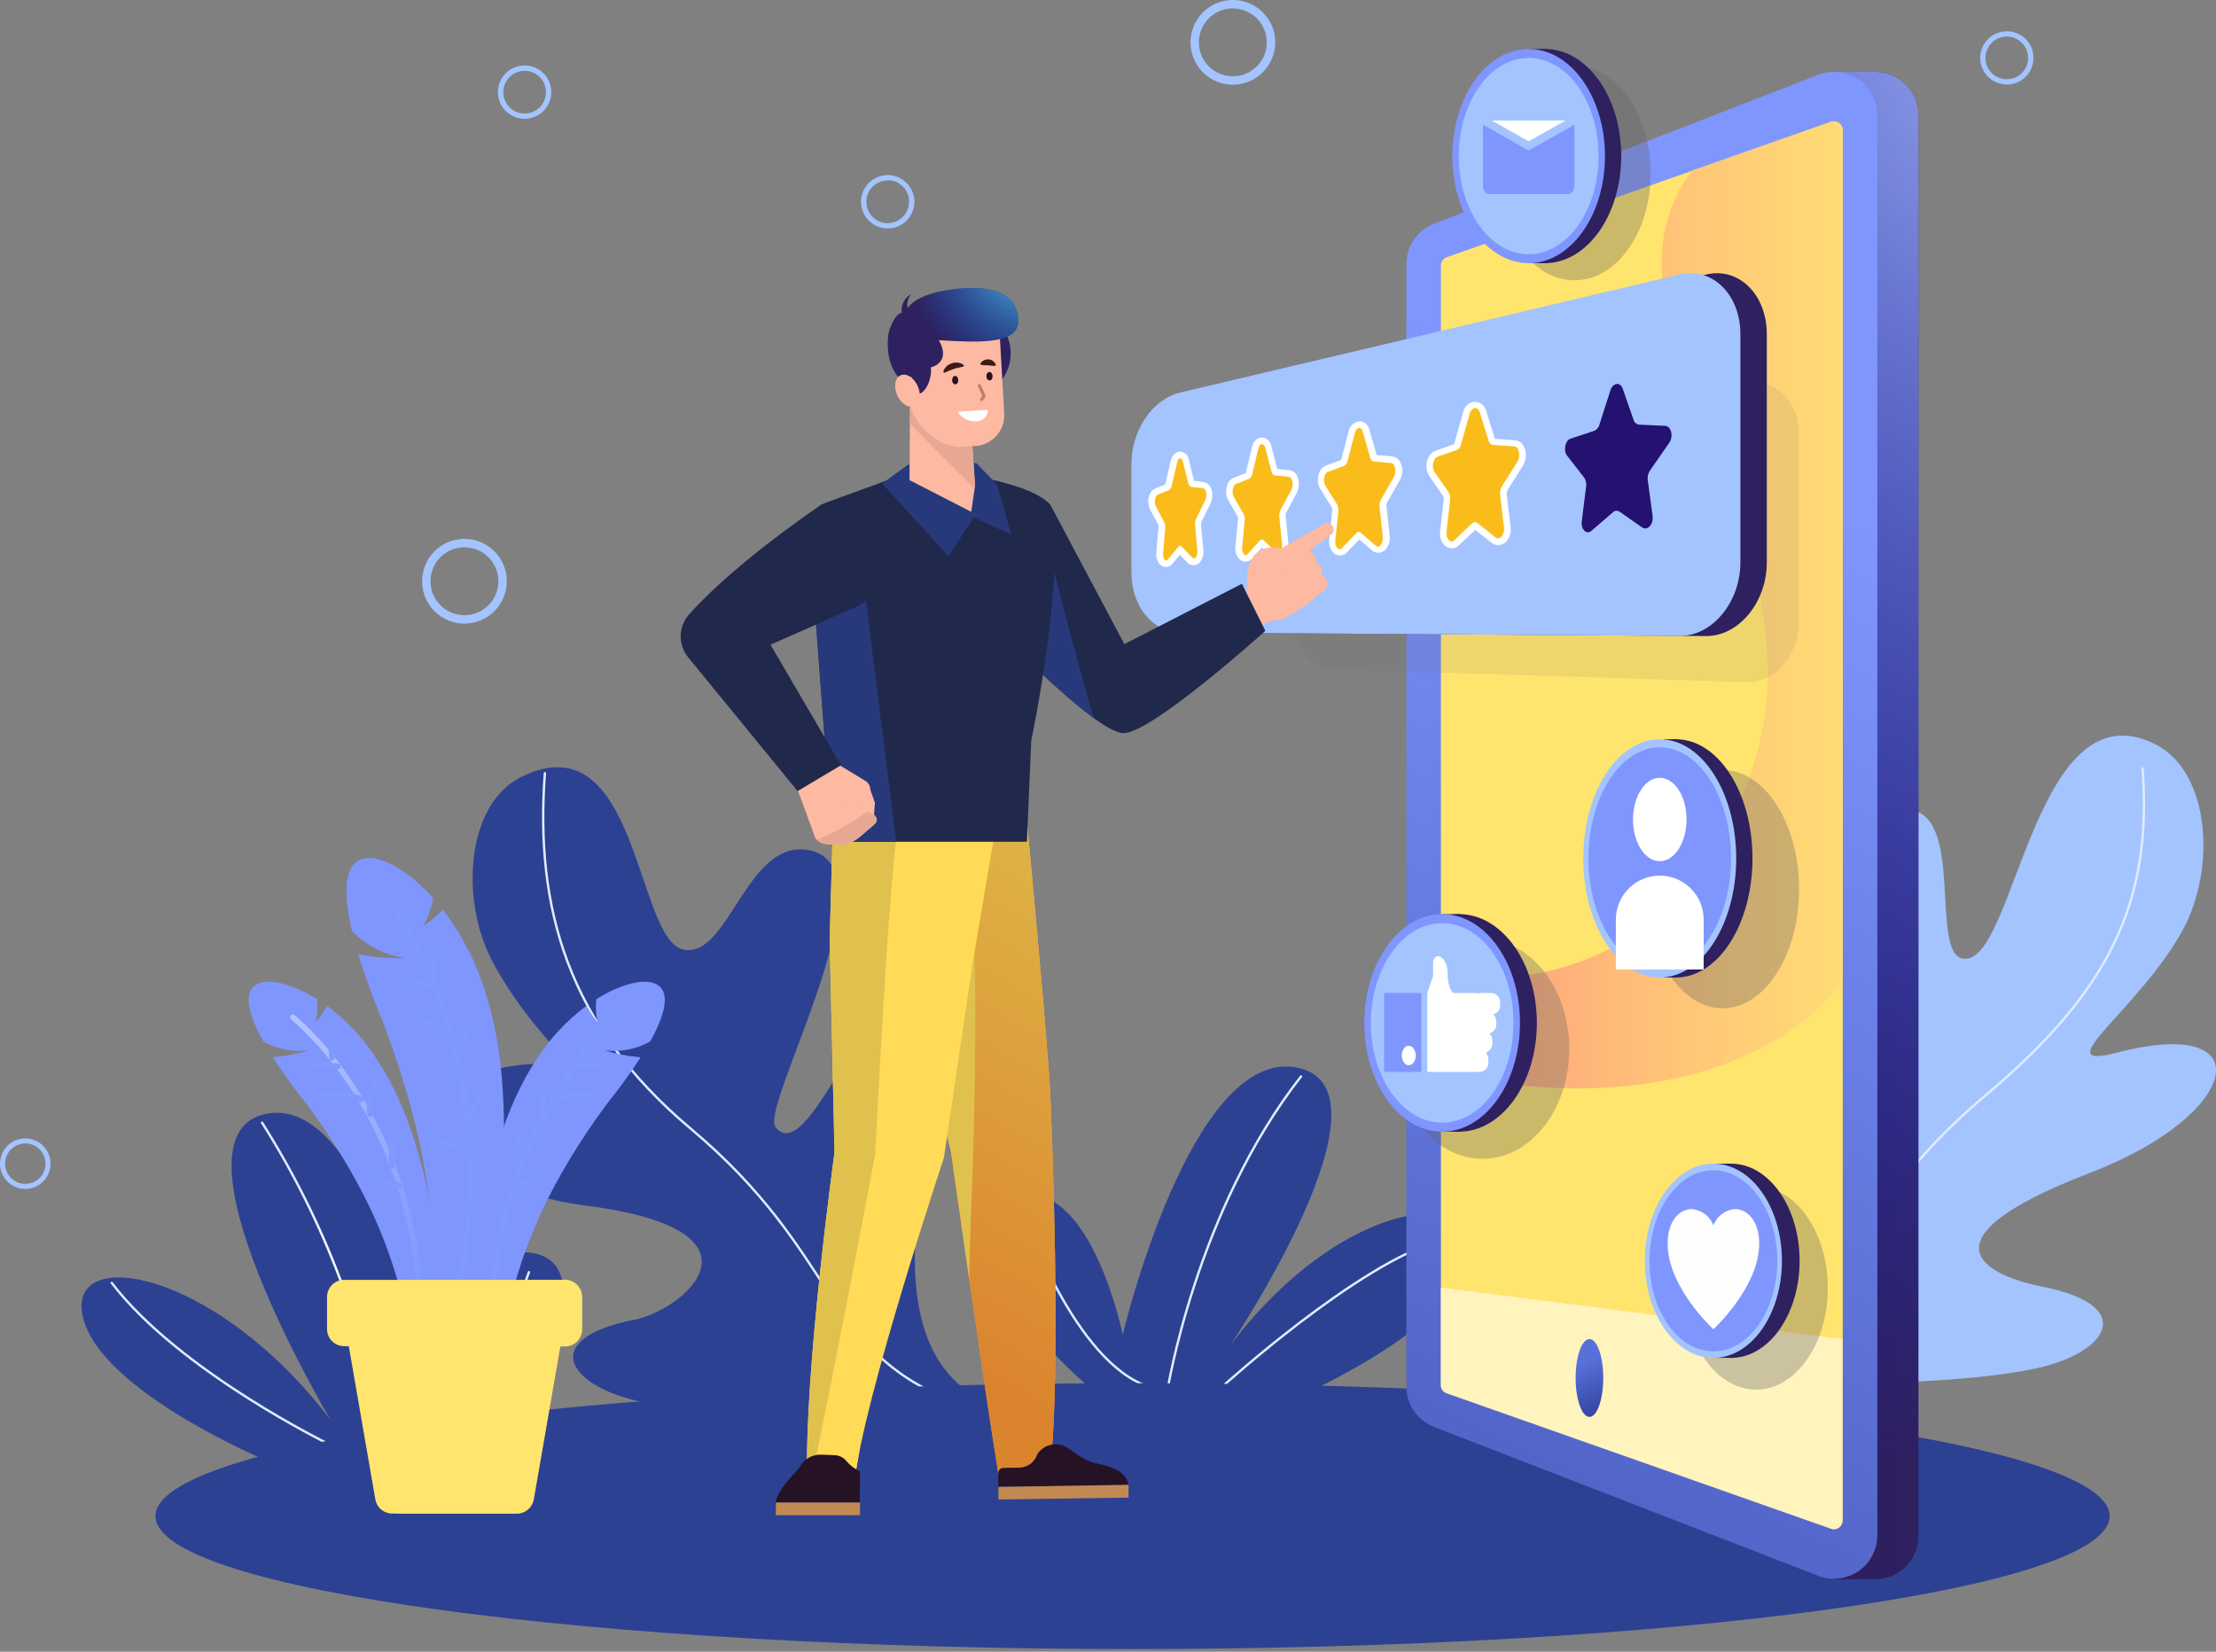 <svg width="660" height="492" viewBox="0 0 660 492" fill="none" xmlns="http://www.w3.org/2000/svg">
<rect x="0" y="0" width="660" height="492" fill="#808080" stroke="none"/>
<path d="M79.664 435.211C79.664 435.211 30.237 414.665 24.745 392.536C19.254 370.407 64.141 377.886 98.465 422.967C98.465 422.967 47.763 337.941 79.308 331.771C110.854 325.601 127.976 414.827 127.976 414.827C127.976 414.827 136.892 370.957 157.518 373.105C178.145 375.253 166.16 409.044 132.111 435.211H79.664Z" fill="#2D4193"/>
<path d="M114.698 431.738C109.259 397.135 96.786 364.014 78.048 334.42" stroke="url(#paint0_radial_446_5703)" stroke-width="0.7" stroke-linecap="round" stroke-linejoin="round"/>
<path d="M98.481 430.446C98.481 430.446 53.529 408.656 33.274 382.15" stroke="url(#paint1_radial_446_5703)" stroke-width="0.7" stroke-linecap="round" stroke-linejoin="round"/>
<path d="M157.535 378.952C157.535 378.952 142.255 423.5 120.029 430.446" stroke="url(#paint2_radial_446_5703)" stroke-width="0.7" stroke-linecap="round" stroke-linejoin="round"/>
<path d="M300.644 420.173C300.644 420.173 230.268 425.374 191.713 417.718C169.406 413.292 159.666 398.884 188.951 393.117C203.714 390.21 231.835 366.482 174.413 359.117C124.341 352.656 118.994 316.119 163.494 316.862C173.945 317.023 159.537 310.256 146.777 286.608C136.972 268.405 138.7 239.621 155.24 231.432C190.178 214.149 189.257 279.76 203.52 282.845C217.217 285.801 222.483 248.828 241.559 253.399C266.466 259.375 226.053 329.509 231.011 335.776C241.591 349.134 261.362 283.023 279.921 288.337C298.48 293.651 240.347 403.778 300.644 420.173Z" fill="#2D4193"/>
<path d="M283.071 417.088C244.838 401.808 250.055 373.476 205.685 336.18C169.003 305.329 159.311 270.359 162.283 230.317" stroke="url(#paint3_radial_446_5703)" stroke-width="0.7" stroke-linecap="round" stroke-linejoin="round"/>
<path d="M382.651 417.895C382.651 417.895 432.077 397.333 437.569 375.204C443.061 353.076 400.79 355.531 366.498 400.612C366.498 400.612 417.798 324.163 386.253 318.009C354.707 311.855 334.387 397.559 334.387 397.559C334.387 397.559 325.471 353.706 304.845 355.854C284.218 358.002 296.203 391.793 330.236 417.96L382.651 417.895Z" fill="#2D4193"/>
<path d="M347.665 414.423C347.665 414.423 356.081 360.845 387.497 320.642" stroke="url(#paint4_radial_446_5703)" stroke-width="0.7" stroke-linecap="round" stroke-linejoin="round"/>
<path d="M363.946 413.13C363.946 413.13 404.537 376.238 429.153 369.438" stroke="url(#paint5_radial_446_5703)" stroke-width="0.7" stroke-linecap="round" stroke-linejoin="round"/>
<path d="M304.844 361.636C304.844 361.636 320.124 406.169 342.35 413.13" stroke="url(#paint6_radial_446_5703)" stroke-width="0.7" stroke-linecap="round" stroke-linejoin="round"/>
<path d="M496.396 410.304C496.396 410.304 566.772 415.505 605.328 407.849C627.634 403.423 637.374 388.999 608.09 383.232C593.326 380.325 568.613 370.068 622.627 349.312C667.854 331.9 673.814 302.292 630.703 313.518C608.38 319.333 637.471 300.451 650.231 276.788C660.036 258.584 658.308 229.817 641.767 221.611C606.83 204.328 600.53 282.393 586.268 285.478C572.571 288.418 588.206 234.84 563.654 241.866C539.103 248.893 572.732 310.223 566.061 325.859C559.39 341.494 555.061 272.071 536.502 277.402C517.943 282.732 556.628 393.941 496.396 410.304Z" fill="url(#paint7_radial_446_5703)"/>
<path d="M513.906 407.251C552.139 391.971 546.905 363.639 591.292 326.343C627.974 295.508 641.154 268.938 638.134 228.896" stroke="url(#paint8_radial_446_5703)" stroke-width="0.7" stroke-linecap="round" stroke-linejoin="round"/>
<path d="M337.311 491.211C498.027 491.211 628.313 473.486 628.313 451.622C628.313 429.757 498.027 412.032 337.311 412.032C176.595 412.032 46.309 429.757 46.309 451.622C46.309 473.486 176.595 491.211 337.311 491.211Z" fill="#2D4193"/>
<path d="M439.313 66.661L546.032 25.295V21.386H558.211C559.928 21.354 561.635 21.664 563.231 22.299C564.827 22.934 566.28 23.881 567.505 25.084C568.731 26.287 569.705 27.723 570.369 29.306C571.034 30.89 571.376 32.59 571.375 34.308V457.501C571.376 459.219 571.034 460.919 570.369 462.503C569.705 464.087 568.731 465.522 567.505 466.725C566.28 467.928 564.827 468.875 563.231 469.51C561.635 470.145 559.928 470.455 558.211 470.423H546.032V466.514L439.313 425.019C436.902 424.073 434.83 422.425 433.367 420.288C431.904 418.151 431.117 415.624 431.108 413.034V78.679C431.111 76.083 431.895 73.549 433.358 71.405C434.822 69.262 436.897 67.609 439.313 66.661Z" fill="url(#paint9_linear_446_5703)"/>
<path d="M439.313 66.661L546.032 25.295V21.386H558.211C559.928 21.354 561.635 21.664 563.231 22.299C564.827 22.934 566.28 23.881 567.505 25.084C568.731 26.287 569.705 27.723 570.369 29.306C571.034 30.89 571.376 32.59 571.375 34.308V457.501C571.376 459.219 571.034 460.919 570.369 462.503C569.705 464.087 568.731 465.522 567.505 466.725C566.28 467.928 564.827 468.875 563.231 469.51C561.635 470.145 559.928 470.455 558.211 470.423H546.032V466.514L439.313 425.019C436.902 424.073 434.83 422.425 433.367 420.288C431.904 418.151 431.117 415.624 431.108 413.034V78.679C431.111 76.083 431.895 73.549 433.358 71.405C434.822 69.262 436.897 67.609 439.313 66.661Z" fill="url(#paint10_radial_446_5703)"/>
<path d="M427.021 425.018L541.623 469.438C543.573 470.178 545.673 470.436 547.744 470.188C549.815 469.94 551.795 469.195 553.516 468.016C555.236 466.837 556.646 465.259 557.624 463.416C558.602 461.574 559.119 459.522 559.132 457.436V34.243C559.117 32.159 558.597 30.109 557.618 28.269C556.639 26.428 555.229 24.852 553.509 23.675C551.789 22.498 549.81 21.754 547.74 21.507C545.67 21.26 543.571 21.518 541.623 22.258L427.07 66.661C424.656 67.607 422.582 69.258 421.119 71.398C419.656 73.538 418.87 76.07 418.864 78.662V413.017C418.866 415.604 419.645 418.131 421.099 420.271C422.553 422.411 424.616 424.064 427.021 425.018Z" fill="url(#paint11_linear_446_5703)"/>
<path d="M546.274 455.563C546.957 455.53 547.602 455.237 548.076 454.745C548.551 454.253 548.819 453.597 548.827 452.914V38.782C548.819 38.098 548.551 37.443 548.076 36.951C547.602 36.459 546.957 36.166 546.274 36.133C545.956 36.119 545.637 36.168 545.338 36.278L430.768 76.659C430.291 76.846 429.881 77.172 429.592 77.596C429.304 78.02 429.151 78.521 429.153 79.034V412.581C429.15 413.096 429.302 413.6 429.591 414.027C429.879 414.453 430.29 414.783 430.768 414.972L545.338 455.353C545.633 455.484 545.951 455.556 546.274 455.563Z" fill="url(#paint12_linear_446_5703)"/>
<path d="M548.827 291.713V38.782C548.82 38.098 548.551 37.443 548.077 36.951C547.602 36.459 546.958 36.166 546.275 36.133C545.956 36.119 545.638 36.168 545.338 36.278L503.972 50.816C473.395 91.197 530.736 144.645 526.214 207.591C523.855 240.558 496.671 299.03 429.073 290.469V319.301C495.153 334.403 535.986 311.499 548.827 291.713Z" fill="url(#paint13_linear_446_5703)"/>
<path opacity="0.56" d="M429.073 383.523V412.597C429.07 413.112 429.222 413.616 429.51 414.043C429.799 414.469 430.209 414.799 430.688 414.988L545.257 455.369C545.556 455.484 545.874 455.539 546.194 455.53C546.877 455.498 547.522 455.205 547.996 454.713C548.47 454.22 548.739 453.565 548.746 452.881V398.9L429.073 383.523Z" fill="#FFFFFD"/>
<g style="mix-blend-mode:multiply" opacity="0.33">
<g style="mix-blend-mode:multiply" opacity="0.33">
<path d="M396.913 199.353L520.253 203.181C528.539 203.439 535.743 195.186 535.743 185.413V129.041C535.743 119.35 528.539 112.437 520.253 114.31L396.913 142.351C390.29 143.853 385.251 151.17 385.251 159.279V184.767C385.251 192.811 390.29 199.143 396.913 199.353Z" fill="#606060"/>
</g>
</g>
<g style="mix-blend-mode:multiply" opacity="0.33">
<path d="M468.904 83.492C481.455 83.492 491.63 69.209 491.63 51.591C491.63 33.972 481.455 19.69 468.904 19.69C456.352 19.69 446.177 33.972 446.177 51.591C446.177 69.209 456.352 83.492 468.904 83.492Z" fill="#606060"/>
</g>
<g style="mix-blend-mode:multiply" opacity="0.33">
<path d="M441.526 345.177C455.808 345.177 467.386 330.526 467.386 312.452C467.386 294.379 455.808 279.727 441.526 279.727C427.244 279.727 415.666 294.379 415.666 312.452C415.666 330.526 427.244 345.177 441.526 345.177Z" fill="#606060"/>
</g>
<g style="mix-blend-mode:multiply" opacity="0.33">
<path d="M523.015 413.938C534.808 413.938 544.368 400.393 544.368 383.684C544.368 366.976 534.808 353.431 523.015 353.431C511.221 353.431 501.661 366.976 501.661 383.684C501.661 400.393 511.221 413.938 523.015 413.938Z" fill="#606060"/>
</g>
<g style="mix-blend-mode:multiply" opacity="0.33">
<path d="M513.049 300.338C525.627 300.338 535.824 284.45 535.824 264.851C535.824 245.252 525.627 229.364 513.049 229.364C500.47 229.364 490.274 245.252 490.274 264.851C490.274 284.45 500.47 300.338 513.049 300.338Z" fill="#606060"/>
</g>
<path d="M477.498 410.481C477.498 416.942 475.657 422.063 473.395 422.063C471.134 422.063 469.276 416.878 469.276 410.481C469.276 404.085 471.118 398.884 473.395 398.884C475.673 398.884 477.498 404.02 477.498 410.481Z" fill="url(#paint14_linear_446_5703)"/>
<path d="M359.263 188.434L508.204 189.468C517.895 189.468 526.214 179.372 526.214 167.565V99.531C526.214 87.724 517.847 79.486 508.204 81.763L359.263 116.943C350.976 118.898 344.725 128.153 344.725 138.345V170.376C344.661 180.568 351.025 188.385 359.263 188.434Z" fill="url(#paint15_linear_446_5703)"/>
<path d="M359.263 188.434L508.204 189.468C517.895 189.468 526.214 179.372 526.214 167.565V99.531C526.214 87.724 517.847 79.486 508.204 81.763L359.263 116.943C350.976 118.898 344.725 128.153 344.725 138.345V170.376C344.661 180.568 351.025 188.385 359.263 188.434Z" fill="url(#paint16_radial_446_5703)"/>
<path d="M351.508 188.402L500.337 189.436C510.028 189.436 518.347 179.34 518.347 167.533V99.515C518.347 87.724 509.98 79.486 500.337 81.747L351.508 116.927C343.238 118.882 336.971 128.137 336.971 138.329V170.343C336.923 180.536 343.238 188.337 351.508 188.402Z" fill="url(#paint17_radial_446_5703)"/>
<path d="M479.597 116.378L476.367 126.49C476.273 126.895 476.085 127.273 475.818 127.592C475.552 127.912 475.214 128.165 474.832 128.331L467.774 130.673C466.159 131.19 465.545 134.194 466.708 135.696L471.828 142.287C472.338 143.033 472.546 143.945 472.41 144.839L471.101 155.273C470.794 157.68 472.506 159.392 473.96 158.132L480.421 152.576C480.677 152.324 481.014 152.172 481.372 152.145C481.729 152.119 482.085 152.22 482.376 152.43L489.079 157.114C490.694 158.213 492.519 156.178 492.196 153.69L490.759 143.013C490.628 142.032 490.851 141.035 491.389 140.203L497.139 131.933C498.496 129.995 497.753 126.942 495.927 126.845L488.142 126.49C487.758 126.436 487.399 126.269 487.111 126.01C486.824 125.751 486.62 125.412 486.527 125.036L483.296 115.764C482.537 113.648 480.324 114.02 479.597 116.378Z" fill="url(#paint18_linear_446_5703)"/>
<path d="M432.368 162.251C432.06 162.245 431.757 162.175 431.479 162.044C431.2 161.913 430.953 161.725 430.752 161.492C430.397 161.04 430.136 160.521 429.986 159.966C429.836 159.41 429.8 158.831 429.88 158.261L430.946 148.861C431.023 148.303 430.915 147.736 430.639 147.245L426.472 141.237C426.119 140.65 425.899 139.993 425.826 139.312C425.754 138.632 425.831 137.943 426.052 137.295C426.168 136.839 426.388 136.416 426.693 136.058C426.998 135.699 427.381 135.415 427.813 135.228L433.563 133.209C433.724 133.209 434.015 132.853 434.193 132.224L436.761 123.162C436.866 122.519 437.179 121.928 437.651 121.478C438.124 121.029 438.73 120.747 439.378 120.675C439.915 120.707 440.427 120.916 440.833 121.27C441.239 121.623 441.517 122.101 441.623 122.629L444.272 131.028C444.417 131.497 444.644 131.658 444.724 131.658L450.991 132.094C451.42 132.137 451.83 132.293 452.179 132.545C452.528 132.798 452.803 133.138 452.978 133.532C453.326 134.261 453.486 135.066 453.444 135.872C453.402 136.679 453.158 137.463 452.736 138.151L448.1 145.517C447.776 146.085 447.645 146.742 447.729 147.391L448.892 157.001C448.982 157.628 448.943 158.268 448.777 158.879C448.61 159.49 448.319 160.061 447.922 160.555C447.706 160.819 447.435 161.033 447.129 161.184C446.822 161.334 446.487 161.417 446.146 161.427C445.657 161.424 445.183 161.253 444.805 160.943L439.378 156.678H439.265C439.227 156.679 439.191 156.689 439.157 156.705C439.124 156.722 439.094 156.746 439.071 156.775L433.854 161.734C433.441 162.087 432.91 162.271 432.368 162.251Z" fill="#F9BC1A"/>
<path d="M439.394 121.547C439.927 121.547 440.444 121.967 440.719 122.823L443.351 131.222C443.407 131.553 443.565 131.858 443.802 132.096C444.04 132.333 444.345 132.491 444.676 132.547L450.943 132.966C452.413 133.063 453.011 135.809 451.928 137.538L447.293 144.903C446.855 145.666 446.674 146.549 446.776 147.423L447.939 157.017C448.149 158.827 447.212 160.361 446.162 160.361C445.889 160.351 445.627 160.248 445.419 160.07L440.008 155.806C439.777 155.609 439.476 155.512 439.174 155.537C438.871 155.561 438.59 155.704 438.393 155.935L433.159 160.91C433.054 161.024 432.926 161.115 432.785 161.179C432.643 161.243 432.491 161.278 432.336 161.282C431.431 161.282 430.64 159.973 430.833 158.31L431.899 148.909C432.016 148.101 431.845 147.277 431.415 146.583L427.248 140.59C426.311 139.217 426.828 136.52 428.12 136.052L433.87 134.033C434.19 133.878 434.47 133.652 434.689 133.372C434.907 133.092 435.058 132.765 435.13 132.417L437.682 123.356C438.021 122.193 438.7 121.579 439.297 121.579L439.394 121.547ZM439.297 119.641C438.43 119.707 437.61 120.061 436.966 120.646C436.322 121.231 435.892 122.014 435.744 122.871L433.175 131.933C433.145 132.076 433.091 132.212 433.014 132.337L427.506 134.275C426.932 134.509 426.421 134.873 426.012 135.338C425.602 135.803 425.307 136.357 425.148 136.956C424.872 137.753 424.776 138.601 424.869 139.439C424.961 140.277 425.238 141.084 425.681 141.802L429.848 147.794C429.999 148.099 430.05 148.444 429.993 148.78L428.927 158.18C428.825 158.897 428.871 159.626 429.062 160.324C429.254 161.021 429.588 161.672 430.042 162.235C430.328 162.573 430.684 162.847 431.086 163.036C431.487 163.226 431.924 163.327 432.368 163.333C433.185 163.313 433.964 162.984 434.548 162.412L439.394 157.857L444.24 161.702C444.797 162.142 445.484 162.386 446.194 162.396C446.672 162.39 447.142 162.281 447.574 162.078C448.006 161.874 448.389 161.581 448.698 161.217C449.188 160.618 449.548 159.924 449.757 159.179C449.965 158.434 450.017 157.654 449.909 156.888L448.746 147.278C448.702 146.85 448.78 146.418 448.973 146.034L453.608 138.668C454.113 137.836 454.404 136.891 454.455 135.919C454.505 134.946 454.315 133.976 453.899 133.096C453.65 132.547 453.261 132.074 452.77 131.725C452.279 131.376 451.704 131.164 451.105 131.109L445.241 130.721L442.609 122.338C442.437 121.604 442.027 120.947 441.443 120.47C440.858 119.994 440.132 119.725 439.378 119.705L439.297 119.641Z" fill="white"/>
<path d="M398.981 164.496C398.712 164.49 398.447 164.426 398.205 164.309C397.962 164.192 397.748 164.024 397.575 163.818C397.232 163.382 396.982 162.881 396.84 162.345C396.699 161.808 396.668 161.249 396.752 160.7L397.64 152.14C397.708 151.624 397.618 151.101 397.382 150.638L393.925 145.13C393.614 144.555 393.427 143.922 393.377 143.271C393.327 142.619 393.415 141.965 393.634 141.35C393.741 140.963 393.931 140.603 394.19 140.297C394.45 139.99 394.772 139.743 395.136 139.573L399.982 137.812C400.212 137.592 400.365 137.303 400.418 136.989L402.534 128.767C402.906 127.346 403.794 126.457 404.86 126.457C405.926 126.457 406.556 127.152 406.895 128.347L409.076 136.003C409.189 136.359 409.318 136.504 409.367 136.52L414.471 136.956C414.84 137.003 415.191 137.143 415.491 137.364C415.791 137.584 416.029 137.878 416.183 138.216C416.504 138.903 416.659 139.655 416.637 140.412C416.615 141.17 416.415 141.911 416.054 142.577L412.242 149.216C411.984 149.713 411.877 150.274 411.935 150.831L412.888 159.57C412.97 160.162 412.932 160.764 412.777 161.342C412.622 161.919 412.352 162.459 411.983 162.929C411.795 163.15 411.563 163.329 411.302 163.454C411.04 163.58 410.755 163.648 410.465 163.656C409.997 163.656 409.546 163.477 409.205 163.156L404.731 159.263L400.434 163.786C400.261 164.005 400.04 164.183 399.788 164.306C399.537 164.429 399.261 164.494 398.981 164.496Z" fill="#F9BC1A"/>
<path d="M404.779 127.426C405.215 127.426 405.651 127.814 405.877 128.606L408.058 136.262C408.268 136.989 408.672 137.441 409.14 137.473L414.309 137.942C415.52 138.039 416.021 140.542 415.116 142.093L411.305 148.812C410.947 149.515 410.801 150.306 410.885 151.09L411.838 159.812C412.015 161.427 411.24 162.833 410.384 162.833C410.154 162.828 409.934 162.735 409.77 162.574L405.296 158.665C405.132 158.515 404.92 158.429 404.698 158.423C404.561 158.429 404.427 158.463 404.305 158.524C404.182 158.586 404.074 158.672 403.987 158.778L399.659 163.253C399.576 163.354 399.473 163.437 399.356 163.495C399.239 163.554 399.111 163.587 398.98 163.592C398.221 163.592 397.559 162.396 397.72 160.878L398.609 152.317C398.706 151.587 398.565 150.845 398.205 150.201L394.748 144.693C393.957 143.45 394.393 140.978 395.475 140.575L400.321 138.798C400.596 138.647 400.833 138.434 401.012 138.176C401.191 137.918 401.309 137.622 401.355 137.312L403.487 129.106C403.745 128.056 404.311 127.491 404.86 127.491L404.779 127.426ZM404.86 125.537C404.057 125.611 403.303 125.952 402.717 126.505C402.132 127.059 401.749 127.793 401.629 128.589L399.497 136.811C399.482 136.895 399.455 136.977 399.416 137.053L394.91 138.669C394.405 138.88 393.955 139.204 393.594 139.615C393.233 140.027 392.97 140.515 392.826 141.043C392.559 141.796 392.455 142.598 392.522 143.395C392.588 144.191 392.824 144.964 393.214 145.663L396.67 151.171C396.777 151.448 396.816 151.747 396.784 152.043L395.895 160.604C395.799 161.288 395.844 161.985 396.028 162.652C396.211 163.319 396.529 163.941 396.961 164.48C397.227 164.785 397.555 165.031 397.922 165.2C398.289 165.37 398.689 165.461 399.093 165.465C399.486 165.457 399.872 165.37 400.23 165.209C400.588 165.048 400.91 164.817 401.177 164.529L404.86 160.7L408.591 163.931C409.113 164.405 409.792 164.67 410.497 164.674C410.925 164.665 411.347 164.565 411.734 164.381C412.121 164.197 412.464 163.934 412.742 163.608C413.206 163.037 413.548 162.377 413.745 161.668C413.942 160.959 413.991 160.218 413.889 159.489L412.936 150.767C412.893 150.391 412.954 150.011 413.114 149.668L416.926 143.03C417.372 142.223 417.619 141.322 417.647 140.4C417.675 139.479 417.483 138.564 417.087 137.732C416.851 137.253 416.501 136.841 416.067 136.531C415.633 136.22 415.129 136.023 414.6 135.955L410.012 135.551L407.864 128.04C407.726 127.339 407.359 126.704 406.822 126.233C406.284 125.762 405.605 125.483 404.892 125.44L404.86 125.537Z" fill="white"/>
<path d="M371.053 166.354C370.814 166.35 370.579 166.297 370.362 166.196C370.145 166.096 369.951 165.952 369.793 165.772C369.471 165.351 369.237 164.87 369.104 164.357C368.971 163.843 368.942 163.309 369.018 162.784L369.761 154.934C369.818 154.471 369.745 154.001 369.551 153.577L366.628 148.473C366.355 147.914 366.197 147.305 366.164 146.684C366.131 146.062 366.222 145.44 366.434 144.855C366.513 144.506 366.671 144.179 366.895 143.899C367.118 143.619 367.403 143.394 367.726 143.24L371.748 141.624C371.889 141.426 371.988 141.201 372.039 140.962L373.815 133.451C374.203 131.836 375.156 131.255 375.915 131.255C376.254 131.255 377.353 131.384 377.805 133.08L379.63 140.122C379.665 140.287 379.737 140.442 379.84 140.575L384.024 140.994C384.347 141.041 384.653 141.168 384.915 141.362C385.178 141.557 385.387 141.813 385.526 142.109C385.828 142.753 385.985 143.457 385.985 144.168C385.985 144.88 385.828 145.583 385.526 146.228L382.295 152.269C382.054 152.771 381.969 153.334 382.053 153.884L382.845 161.88C382.929 162.448 382.896 163.027 382.749 163.583C382.602 164.138 382.343 164.658 381.989 165.11C381.827 165.306 381.625 165.465 381.396 165.577C381.168 165.688 380.918 165.749 380.664 165.756C380.208 165.749 379.773 165.563 379.453 165.239L375.802 161.734L372.346 165.74C372.192 165.935 371.995 166.091 371.771 166.198C371.547 166.304 371.301 166.358 371.053 166.354Z" fill="#F9BC1A"/>
<path d="M375.915 132.321C376.303 132.321 376.658 132.676 376.852 133.419L378.694 140.462C378.855 141.124 379.194 141.544 379.598 141.592L383.927 142.061C384.945 142.174 385.348 144.467 384.605 145.873L381.375 151.914C381.07 152.563 380.947 153.283 381.019 153.997L381.827 161.993C381.972 163.479 381.326 164.739 380.616 164.739C380.515 164.737 380.415 164.715 380.324 164.674C380.232 164.632 380.15 164.571 380.083 164.496L376.335 160.894C376.202 160.76 376.023 160.68 375.835 160.668C375.715 160.676 375.599 160.709 375.494 160.765C375.388 160.82 375.295 160.898 375.221 160.991L371.586 165.078C371.518 165.165 371.433 165.237 371.336 165.29C371.238 165.343 371.131 165.375 371.021 165.385C370.375 165.385 369.826 164.286 369.955 162.881L370.698 155.031C370.78 154.362 370.668 153.684 370.375 153.077L367.451 147.989C366.773 146.826 367.145 144.564 368.049 144.209L372.087 142.594C372.322 142.448 372.521 142.252 372.672 142.02C372.823 141.788 372.921 141.527 372.959 141.253L374.736 133.742C374.962 132.789 375.431 132.288 375.883 132.288L375.915 132.321ZM375.883 130.334C374.752 130.334 373.363 131.109 372.846 133.29L371.053 140.801C371.056 140.838 371.056 140.876 371.053 140.914L367.371 142.367C366.92 142.559 366.518 142.85 366.196 143.22C365.874 143.589 365.641 144.027 365.513 144.5C365.256 145.22 365.148 145.985 365.195 146.749C365.242 147.512 365.444 148.258 365.788 148.942L368.711 154.03C368.764 154.285 368.764 154.549 368.711 154.805L367.968 162.671C367.875 163.327 367.917 163.995 368.092 164.634C368.267 165.273 368.571 165.869 368.986 166.386C369.232 166.672 369.537 166.903 369.88 167.061C370.222 167.22 370.595 167.304 370.973 167.307C371.359 167.3 371.74 167.21 372.088 167.043C372.437 166.876 372.745 166.635 372.992 166.338L375.835 163.107L378.677 165.837C379.179 166.339 379.858 166.623 380.567 166.628C380.957 166.621 381.34 166.533 381.694 166.369C382.047 166.205 382.362 165.968 382.619 165.675C383.058 165.126 383.381 164.494 383.57 163.817C383.759 163.14 383.809 162.431 383.717 161.734L382.925 153.739C382.881 153.405 382.926 153.065 383.055 152.754L386.285 146.729C386.668 145.944 386.867 145.082 386.867 144.209C386.867 143.336 386.668 142.474 386.285 141.689C386.075 141.255 385.759 140.879 385.367 140.597C384.975 140.315 384.519 140.135 384.04 140.074L380.422 139.686L378.645 132.886C378.545 132.197 378.208 131.563 377.692 131.095C377.177 130.626 376.514 130.352 375.818 130.318L375.883 130.334Z" fill="white"/>
<path d="M347.342 167.953C347.123 167.944 346.909 167.89 346.712 167.796C346.515 167.701 346.339 167.568 346.195 167.404C345.887 167.004 345.664 166.546 345.539 166.057C345.414 165.568 345.39 165.059 345.468 164.561L346.098 157.308C346.151 156.88 346.09 156.445 345.92 156.049L343.417 151.316C342.925 150.219 342.879 148.974 343.288 147.843C343.371 147.546 343.516 147.27 343.714 147.034C343.911 146.797 344.157 146.605 344.434 146.47L347.875 145.049C347.875 145.049 347.956 144.871 348.036 144.5L349.652 137.586C349.942 136.278 350.653 135.503 351.574 135.503C351.881 135.503 352.931 135.616 353.318 137.263L354.933 143.724C354.955 143.837 354.993 143.946 355.046 144.047L358.568 144.516C358.851 144.563 359.119 144.677 359.349 144.848C359.579 145.02 359.765 145.243 359.892 145.501C360.172 146.117 360.317 146.787 360.317 147.463C360.317 148.14 360.172 148.81 359.892 149.426L357.179 154.966C356.995 155.405 356.923 155.882 356.969 156.355L357.647 163.737C357.722 164.268 357.691 164.808 357.555 165.327C357.419 165.845 357.181 166.332 356.856 166.758C356.707 166.936 356.522 167.08 356.313 167.18C356.104 167.281 355.876 167.335 355.644 167.339C355.427 167.332 355.213 167.281 355.016 167.189C354.819 167.098 354.643 166.967 354.497 166.806L351.59 163.769L348.715 167.242C348.564 167.466 348.359 167.648 348.119 167.772C347.879 167.897 347.612 167.959 347.342 167.953Z" fill="#F9BC1A"/>
<path d="M351.493 136.472C351.816 136.472 352.123 136.811 352.301 137.489L353.916 143.95C354.061 144.564 354.352 144.952 354.691 145L358.374 145.469C359.23 145.582 359.585 147.698 358.956 148.99L356.242 154.53C355.97 155.132 355.864 155.796 355.935 156.452L356.614 163.834C356.743 165.207 356.194 166.354 355.58 166.354C355.493 166.349 355.408 166.327 355.33 166.288C355.252 166.249 355.183 166.194 355.127 166.128L351.897 162.784C351.837 162.711 351.761 162.655 351.674 162.618C351.587 162.582 351.493 162.567 351.399 162.575C351.306 162.583 351.215 162.613 351.136 162.664C351.057 162.714 350.991 162.783 350.944 162.865L347.794 166.693C347.74 166.773 347.668 166.839 347.584 166.887C347.5 166.934 347.406 166.962 347.31 166.968C346.761 166.968 346.292 165.95 346.405 164.658L347.035 157.389C347.105 156.778 347.01 156.159 346.76 155.596L344.257 150.864C343.692 149.781 343.998 147.633 344.774 147.375L348.214 145.953C348.426 145.818 348.604 145.635 348.733 145.419C348.862 145.203 348.939 144.96 348.957 144.709L350.572 137.796C350.766 136.924 351.154 136.472 351.542 136.472H351.493ZM351.542 134.517C350.443 134.517 349.119 135.276 348.666 137.376L347.051 144.29L344.031 145.533C343.627 145.718 343.267 145.986 342.974 146.32C342.682 146.654 342.464 147.047 342.335 147.472C341.835 148.869 341.905 150.406 342.529 151.752L345.032 156.468C345.081 156.708 345.081 156.955 345.032 157.195L344.386 164.448C344.306 165.081 344.352 165.724 344.521 166.339C344.69 166.954 344.979 167.53 345.371 168.034C345.614 168.313 345.916 168.535 346.255 168.682C346.595 168.83 346.963 168.901 347.332 168.888C347.702 168.876 348.065 168.781 348.393 168.611C348.722 168.441 349.008 168.199 349.232 167.904L351.412 165.272L353.561 167.517C353.799 167.785 354.091 168 354.418 168.147C354.745 168.295 355.1 168.371 355.459 168.371C355.817 168.371 356.172 168.295 356.499 168.147C356.826 168 357.119 167.785 357.356 167.517C357.775 166.992 358.083 166.388 358.261 165.741C358.438 165.094 358.482 164.418 358.39 163.753L357.712 156.372C357.681 156.071 357.72 155.767 357.825 155.483L360.539 149.943C360.898 149.186 361.084 148.358 361.084 147.52C361.084 146.682 360.898 145.854 360.539 145.097C360.343 144.7 360.054 144.356 359.697 144.094C359.34 143.833 358.925 143.661 358.487 143.595L355.596 143.207L354.11 137.021C354.03 136.35 353.716 135.729 353.222 135.267C352.728 134.806 352.087 134.535 351.412 134.501L351.542 134.517Z" fill="white"/>
<path d="M499.174 291.18C511.752 291.18 521.949 275.292 521.949 255.693C521.949 236.094 511.752 220.206 499.174 220.206C486.596 220.206 476.399 236.094 476.399 255.693C476.399 275.292 486.596 291.18 499.174 291.18Z" fill="url(#paint19_linear_446_5703)"/>
<path d="M499.174 220.206H495.653V291.164H499.174V220.206Z" fill="url(#paint20_linear_446_5703)"/>
<path d="M494.328 291.18C506.907 291.18 517.103 275.292 517.103 255.693C517.103 236.094 506.907 220.206 494.328 220.206C481.75 220.206 471.553 236.094 471.553 255.693C471.553 275.292 481.75 291.18 494.328 291.18Z" fill="url(#paint21_radial_446_5703)"/>
<path d="M494.328 288.757C506.059 288.757 515.569 273.954 515.569 255.693C515.569 237.432 506.059 222.629 494.328 222.629C482.597 222.629 473.088 237.432 473.088 255.693C473.088 273.954 482.597 288.757 494.328 288.757Z" fill="url(#paint22_linear_446_5703)"/>
<path d="M502.308 244.112C502.308 250.976 498.738 256.533 494.329 256.533C489.919 256.533 486.366 250.976 486.366 244.112C486.366 237.247 489.935 231.69 494.329 231.69C498.722 231.69 502.308 237.182 502.308 244.112Z" fill="white"/>
<path d="M507.412 288.773H481.261V273.913C481.261 270.446 482.638 267.12 485.088 264.667C487.538 262.214 490.861 260.834 494.329 260.829C497.799 260.829 501.126 262.208 503.58 264.661C506.034 267.115 507.412 270.443 507.412 273.913V288.773Z" fill="white"/>
<path d="M435.098 272.314H429.444V337.101H435.098V272.314Z" fill="url(#paint23_linear_446_5703)"/>
<path d="M434.549 337.101C447.35 337.101 457.727 322.594 457.727 304.699C457.727 286.804 447.35 272.297 434.549 272.297C421.748 272.297 411.37 286.804 411.37 304.699C411.37 322.594 421.748 337.101 434.549 337.101Z" fill="url(#paint24_linear_446_5703)"/>
<path d="M429.525 337.101C442.326 337.101 452.703 322.594 452.703 304.699C452.703 286.804 442.326 272.297 429.525 272.297C416.723 272.297 406.346 286.804 406.346 304.699C406.346 322.594 416.723 337.101 429.525 337.101Z" fill="url(#paint25_linear_446_5703)"/>
<path d="M429.525 334.404C441.256 334.404 450.766 321.104 450.766 304.699C450.766 288.294 441.256 274.995 429.525 274.995C417.794 274.995 408.285 288.294 408.285 304.699C408.285 321.104 417.794 334.404 429.525 334.404Z" fill="url(#paint26_radial_446_5703)"/>
<path d="M437.23 319.301H425.1V295.799H439.556C442.383 295.799 444.402 299.272 443.917 303.536L443.126 311.612C442.706 315.844 440.057 319.301 437.23 319.301Z" fill="#FFFFFD"/>
<path d="M425.1 295.799L426.812 290.776V286.915C426.812 285.462 427.829 284.428 428.815 284.913C429.8 285.397 431.157 286.835 431.157 289.968C431.157 295.912 433.806 296.51 433.806 296.51L425.1 295.799Z" fill="#FFFFFD"/>
<path d="M423.323 295.783H412.242V319.301H423.323V295.783Z" fill="url(#paint27_linear_446_5703)"/>
<path d="M419.575 317.314C420.726 317.314 421.659 316.012 421.659 314.407C421.659 312.801 420.726 311.499 419.575 311.499C418.424 311.499 417.492 312.801 417.492 314.407C417.492 316.012 418.424 317.314 419.575 317.314Z" fill="white"/>
<path d="M444.063 295.783H441.252C439.736 295.783 438.506 297.012 438.506 298.529V299.514C438.506 301.031 439.736 302.26 441.252 302.26H444.063C445.579 302.26 446.808 301.031 446.808 299.514V298.529C446.808 297.012 445.579 295.783 444.063 295.783Z" fill="#FFFFFD"/>
<path d="M442.899 301.469H440.088C438.572 301.469 437.342 302.698 437.342 304.215V305.2C437.342 306.716 438.572 307.946 440.088 307.946H442.899C444.415 307.946 445.645 306.716 445.645 305.2V304.215C445.645 302.698 444.415 301.469 442.899 301.469Z" fill="#FFFFFD"/>
<path d="M441.737 307.138H438.926C437.41 307.138 436.18 308.368 436.18 309.884V310.87C436.18 312.386 437.41 313.615 438.926 313.615H441.737C443.253 313.615 444.483 312.386 444.483 310.87V309.884C444.483 308.368 443.253 307.138 441.737 307.138Z" fill="#FFFFFD"/>
<path d="M440.557 312.824H437.746C436.23 312.824 435 314.053 435 315.57V316.555C435 318.072 436.23 319.301 437.746 319.301H440.557C442.073 319.301 443.303 318.072 443.303 316.555V315.57C443.303 314.053 442.073 312.824 440.557 312.824Z" fill="#FFFFFD"/>
<path d="M515.569 404.489C526.844 404.489 535.985 391.537 535.985 375.56C535.985 359.583 526.844 346.631 515.569 346.631C504.293 346.631 495.152 359.583 495.152 375.56C495.152 391.537 504.293 404.489 515.569 404.489Z" fill="url(#paint28_linear_446_5703)"/>
<path d="M515.795 346.631H510.304V404.473H515.795V346.631Z" fill="url(#paint29_linear_446_5703)"/>
<path d="M510.304 404.489C521.58 404.489 530.72 391.537 530.72 375.56C530.72 359.583 521.58 346.631 510.304 346.631C499.028 346.631 489.887 359.583 489.887 375.56C489.887 391.537 499.028 404.489 510.304 404.489Z" fill="url(#paint30_radial_446_5703)"/>
<path d="M510.303 402.535C520.812 402.535 529.331 390.458 529.331 375.56C529.331 360.662 520.812 348.585 510.303 348.585C499.794 348.585 491.276 360.662 491.276 375.56C491.276 390.458 499.794 402.535 510.303 402.535Z" fill="url(#paint31_linear_446_5703)"/>
<path d="M516.668 360.15C515.262 360.288 513.921 360.814 512.797 361.669C511.673 362.525 510.81 363.677 510.304 364.996C509.799 363.676 508.936 362.523 507.812 361.667C506.687 360.811 505.346 360.286 503.94 360.15C499.691 360.15 496.17 364.512 496.736 371.942C497.64 384.024 509.657 395.347 510.304 395.96C510.966 395.347 522.967 384.024 523.888 371.942C524.453 364.512 520.916 360.15 516.668 360.15Z" fill="#FEFEFE"/>
<path d="M460.134 78.388C472.685 78.388 482.86 64.105 482.86 46.487C482.86 28.868 472.685 14.586 460.134 14.586C447.582 14.586 437.407 28.868 437.407 46.487C437.407 64.105 447.582 78.388 460.134 78.388Z" fill="url(#paint32_linear_446_5703)"/>
<path d="M460.764 14.586H455.288V78.356H460.764V14.586Z" fill="url(#paint33_linear_446_5703)"/>
<path d="M455.288 78.388C467.839 78.388 478.014 64.105 478.014 46.487C478.014 28.868 467.839 14.586 455.288 14.586C442.736 14.586 432.561 28.868 432.561 46.487C432.561 64.105 442.736 78.388 455.288 78.388Z" fill="url(#paint34_linear_446_5703)"/>
<path d="M455.288 75.723C466.787 75.723 476.109 62.633 476.109 46.487C476.109 30.34 466.787 17.251 455.288 17.251C443.79 17.251 434.468 30.34 434.468 46.487C434.468 62.633 443.79 75.723 455.288 75.723Z" fill="url(#paint35_radial_446_5703)"/>
<path d="M466.239 35.907H444.337L455.288 42.093L466.239 35.907Z" fill="#FFFFFD"/>
<path d="M455.482 44.726C455.418 44.741 455.352 44.741 455.288 44.726H455.094L441.672 37.134V55.37C441.672 56.711 442.447 57.809 443.4 57.809H467.176C468.129 57.809 468.905 56.711 468.905 55.37V37.134L455.482 44.726Z" fill="url(#paint36_linear_446_5703)"/>
<path d="M356.785 197.223L381.027 183.227L375.179 173.099L350.938 187.095L356.785 197.223Z" fill="#FDB9A2"/>
<path d="M383.216 183.863C377.756 186.318 374.865 184.202 374.057 183.362C370.116 179.324 370.164 173.752 375.462 169.439C378.174 167.091 381.07 164.963 384.12 163.075C387.9 160.62 394.716 173.235 394.716 173.235C395.346 174.091 394.393 175.609 391.389 178.307C388.838 180.402 386.102 182.261 383.216 183.863Z" fill="#FDB9A2"/>
<path d="M380.47 166.402C379.795 166.57 379.169 166.897 378.645 167.355C378.479 167.521 378.351 167.721 378.27 167.942C378.189 168.162 378.157 168.397 378.176 168.631C378.237 169.155 378.356 169.669 378.532 170.166L378.936 171.135L379.469 172.153C379.985 173.159 380.08 174.33 379.733 175.407C379.386 176.484 378.626 177.379 377.619 177.895C376.613 178.411 375.442 178.506 374.365 178.159C373.288 177.812 372.393 177.052 371.877 176.045C371.59 175.478 371.43 174.855 371.409 174.22V174.123V172.233C371.409 171.587 371.505 170.893 371.57 170.247C371.768 168.746 372.292 167.308 373.105 166.031C374.009 164.726 375.34 163.778 376.868 163.35C378.161 163.001 379.519 162.973 380.825 163.269C381.149 163.363 381.435 163.555 381.644 163.82C381.852 164.084 381.973 164.407 381.989 164.743C382.005 165.08 381.915 165.413 381.733 165.696C381.55 165.979 381.284 166.197 380.971 166.322L380.47 166.402Z" fill="#FDB9A2"/>
<path d="M380.276 164.092L394.28 156.129C394.709 155.855 395.229 155.762 395.725 155.871C396.222 155.98 396.655 156.282 396.929 156.711C397.203 157.139 397.296 157.659 397.187 158.156C397.078 158.653 396.776 159.086 396.348 159.36L383.668 168.761L383.474 168.89C383.175 169.145 382.826 169.337 382.45 169.452C382.073 169.567 381.677 169.604 381.286 169.56C380.894 169.516 380.516 169.392 380.175 169.195C379.833 168.999 379.536 168.735 379.301 168.419C379.066 168.103 378.898 167.742 378.809 167.359C378.719 166.975 378.709 166.577 378.779 166.19C378.849 165.803 378.998 165.434 379.217 165.106C379.436 164.779 379.719 164.5 380.05 164.286L380.276 164.092Z" fill="#FDB9A2"/>
<path d="M385.913 166.87C385.913 167.465 386.09 168.045 386.42 168.54C386.75 169.034 387.219 169.419 387.768 169.646C388.317 169.873 388.921 169.933 389.504 169.817C390.087 169.701 390.622 169.415 391.042 168.995C391.462 168.575 391.748 168.039 391.864 167.457C391.98 166.874 391.921 166.27 391.693 165.721C391.466 165.172 391.081 164.703 390.587 164.372C390.093 164.042 389.512 163.866 388.918 163.866C388.121 163.866 387.357 164.183 386.793 164.746C386.23 165.309 385.913 166.074 385.913 166.87Z" fill="#FDB9A2"/>
<path d="M387.658 170.133C387.655 170.728 387.829 171.311 388.157 171.807C388.485 172.303 388.953 172.691 389.502 172.92C390.05 173.15 390.655 173.212 391.239 173.098C391.823 172.984 392.359 172.699 392.781 172.28C393.203 171.86 393.491 171.325 393.608 170.742C393.725 170.158 393.667 169.553 393.44 169.003C393.213 168.454 392.828 167.983 392.333 167.653C391.839 167.322 391.257 167.145 390.663 167.145C389.869 167.145 389.107 167.459 388.544 168.019C387.981 168.579 387.663 169.339 387.658 170.133Z" fill="#FDB9A2"/>
<path d="M389.289 173.849C389.289 174.443 389.466 175.025 389.797 175.519C390.128 176.014 390.598 176.399 391.148 176.626C391.698 176.853 392.303 176.911 392.886 176.794C393.469 176.677 394.004 176.389 394.424 175.967C394.843 175.545 395.128 175.009 395.242 174.425C395.356 173.841 395.295 173.236 395.065 172.688C394.835 172.139 394.447 171.671 393.951 171.343C393.455 171.015 392.872 170.841 392.278 170.844C391.884 170.844 391.494 170.922 391.13 171.073C390.767 171.224 390.437 171.446 390.159 171.725C389.881 172.004 389.661 172.336 389.512 172.7C389.363 173.064 389.287 173.455 389.289 173.849Z" fill="#FDB9A2"/>
<path d="M312.807 150.314L334.871 191.875L369.874 173.897L376.868 187.901C376.868 187.901 343.109 218.381 334.629 218.381C326.149 218.381 294.49 185.058 294.49 185.058L312.807 150.314Z" fill="#20294C"/>
<path d="M310.223 155.273C314.983 174.893 320.141 194.416 325.697 213.842C313.179 204.716 294.523 185.091 294.523 185.091L310.223 155.273Z" fill="#28397B"/>
<path d="M298.06 420.35L299.336 437.94L310.433 437.811C310.304 431.722 310.191 425.616 310.078 419.527L298.06 420.35Z" fill="#FFBE98"/>
<path d="M253.723 239.653C260.878 253.367 283.217 342.948 283.217 342.948C283.217 342.948 293.377 414.81 297.334 438.894C302.261 438.99 307.72 437.957 312.711 437.924C316.249 408.559 313.131 332.934 312.808 325.956C312.081 310.789 306.024 246.583 306.024 246.583C306.024 246.583 268.017 238.684 253.723 239.653Z" fill="url(#paint37_linear_446_5703)"/>
<path d="M253.723 239.653C260.878 253.367 283.217 342.948 283.217 342.948C283.217 342.948 293.377 414.81 297.334 438.894C302.261 438.99 307.72 437.957 312.711 437.924C316.249 408.559 313.131 332.934 312.808 325.956C312.081 310.789 306.024 246.583 306.024 246.583C306.024 246.583 268.017 238.684 253.723 239.653Z" fill="url(#paint38_linear_446_5703)"/>
<path d="M291.341 243.788C290.442 244.256 289.707 244.988 289.236 245.887C288.765 246.785 288.581 247.806 288.709 248.812C290.922 280.374 290.744 312 289.839 343.61C289.484 356.145 288.806 368.695 288.693 381.246C285.704 360.554 283.217 342.948 283.217 342.948C283.217 342.948 260.878 253.367 253.723 239.653C262.186 239.072 279.066 241.624 291.341 243.788Z" fill="url(#paint39_linear_446_5703)"/>
<path d="M297.366 442.899C297.366 441.704 297.252 439.976 297.366 438.893C297.339 438.685 297.359 438.473 297.424 438.273C297.488 438.072 297.596 437.889 297.739 437.735C297.882 437.581 298.058 437.46 298.253 437.381C298.448 437.302 298.658 437.267 298.868 437.278C300.305 437.133 302.308 437.278 303.713 437.165C304.652 437.131 305.568 436.866 306.38 436.392C307.192 435.919 307.874 435.252 308.365 434.451C308.769 433.902 308.705 433.434 309.189 432.836C310.078 431.635 311.355 430.779 312.804 430.414C314.253 430.048 315.784 430.197 317.136 430.833C320.06 432.449 322.37 434.888 326.198 435.808C330.026 436.729 335.227 437.698 336.099 442.269C323.188 442.517 310.277 442.727 297.366 442.899Z" fill="#251225"/>
<path d="M336.132 446.097L297.366 446.679C297.366 445.419 297.366 444.159 297.366 442.915L336.132 442.318C336.084 443.578 336.116 444.837 336.132 446.097Z" fill="#C28952"/>
<path d="M242.803 422.903C242.545 428.75 242.303 434.597 242.044 440.444L253.092 441.607L254.821 423.403L242.803 422.903Z" fill="#FFBE98"/>
<path d="M248.553 343.303L247.115 279.663L247.923 250.75L297.123 243.029L289.774 286.35L281.132 344.886C281.132 344.886 257.34 416.264 254.513 441.171C249.377 442.673 245.226 441.736 240.461 441.623C239.281 410.239 248.553 343.303 248.553 343.303Z" fill="url(#paint40_linear_446_5703)"/>
<path d="M260.651 343.949C260.651 343.949 246.356 419.575 241.527 441.042C241.527 441.268 241.43 441.494 241.365 441.72H240.461C239.282 410.271 248.537 343.336 248.537 343.336L247.099 279.695L247.907 250.782L267.435 247.713C265.029 255.87 260.651 343.949 260.651 343.949Z" fill="url(#paint41_linear_446_5703)"/>
<path d="M254.998 435.938C255.418 434.322 255.838 432.707 256.242 431.092C255.451 434.952 254.837 438.409 254.514 441.252L253.658 441.446C254.11 439.556 254.546 437.763 254.998 435.938Z" fill="url(#paint42_linear_446_5703)"/>
<path d="M248.683 433.482C247.245 433.402 245.824 433.337 244.386 433.305C243.153 433.295 241.94 433.613 240.87 434.226C239.8 434.839 238.912 435.725 238.297 436.794C237.908 437.445 237.442 438.047 236.908 438.587C230.786 444.854 231.077 447.584 231.077 447.584H256.081C256.081 443.529 256.194 440.703 256.081 438.247C254.518 437.539 253.137 436.484 252.043 435.162C251.631 434.663 251.119 434.256 250.541 433.967C249.962 433.678 249.329 433.513 248.683 433.482Z" fill="#251225"/>
<path d="M231.077 451.347V447.567H256.145V451.347" fill="#C28952"/>
<path d="M270.892 140.639L284.105 147.924L290.404 141.931C290.404 141.931 307.655 144.548 312.808 150.314C317.863 169.536 307.138 220.642 307.138 220.642L305.846 250.75H247.923L240.881 157.437C240.803 155.801 241.242 154.181 242.135 152.808C243.027 151.434 244.329 150.375 245.856 149.781L270.892 140.639Z" fill="#20294C"/>
<path d="M254.804 165.788C256.193 170.101 257.211 173.412 257.211 173.412L266.902 250.75H247.923L241.656 167.565C246.033 166.758 250.443 166.273 254.804 165.788Z" fill="#28397B"/>
<path d="M269.955 138.749C269.955 138.749 276.659 135.648 276.95 135.519C277.24 135.389 290.857 138.022 290.857 138.022L296.995 144.37L301.162 159.23L289.984 154.11L282.506 165.659L262.735 144.047L269.955 138.749Z" fill="#28397B"/>
<path d="M271.038 121.321L270.877 143.014L289.274 152.463L290.405 144.596L289.258 127.685L271.038 121.321Z" fill="#FDB9A2"/>
<path d="M271.005 126.199V121.353L289.225 127.717L290.372 144.629L290.242 145.517C283.862 139.121 277.304 132.66 271.005 126.199Z" fill="#E6A893"/>
<path d="M290.581 119.011C290.581 119.011 300.451 115.328 300.984 106.089C301.132 103.761 300.66 101.436 299.616 99.35C298.571 97.264 296.992 95.493 295.039 94.217L288.401 95.832L290.581 119.011Z" fill="url(#paint43_linear_446_5703)"/>
<path d="M293.199 93.555C294.308 93.493 295.396 93.873 296.226 94.612C297.055 95.35 297.558 96.387 297.625 97.496L299.095 123.162C299.167 124.364 299.001 125.568 298.607 126.706C298.214 127.844 297.599 128.893 296.8 129.793C296 130.693 295.031 131.427 293.947 131.952C292.864 132.477 291.687 132.784 290.485 132.854L285.543 133.128C282.578 132.929 279.751 131.799 277.467 129.898C274.59 127.678 272.387 124.703 271.103 121.305L270.036 102.487C269.971 101.486 270.105 100.482 270.429 99.532C270.754 98.583 271.264 97.707 271.93 96.957C272.595 96.206 273.403 95.594 274.306 95.157C275.209 94.72 276.19 94.466 277.192 94.411L293.199 93.555Z" fill="#FDB9A2"/>
<path d="M291.681 114.892L293.102 117.993L292.359 119.011" stroke="#BD816D" stroke-width="0.92" stroke-linecap="round" stroke-linejoin="round"/>
<path d="M294.281 122.112C294.281 122.112 292.23 122.112 285.252 122.678C285.773 123.538 286.508 124.249 287.386 124.742C288.263 125.234 289.253 125.492 290.259 125.488C290.749 125.551 291.246 125.512 291.719 125.373C292.193 125.235 292.633 124.999 293.01 124.682C293.388 124.365 293.696 123.973 293.915 123.53C294.134 123.088 294.259 122.605 294.281 122.112Z" fill="white"/>
<path d="M303.262 95.994C303.439 91.358 301.016 86.464 291.68 85.834C286.027 85.446 271.49 86.803 269.665 93.264C266.935 92.052 264.738 98.029 264.528 99.87C263.591 108.77 267.759 112.518 267.759 112.518C268.958 112.125 270.242 112.064 271.474 112.34C271.888 113.924 272.121 115.549 272.168 117.186H274.155C276.352 115.91 277.531 112.34 277.256 109.416C277.256 109.416 283.426 108.156 279.631 101.34C289.354 101.857 303.003 103.004 303.262 95.994Z" fill="url(#paint44_linear_446_5703)"/>
<path d="M303.262 95.994C303.439 91.358 301.016 86.464 291.68 85.834C286.027 85.446 271.49 86.803 269.665 93.264C266.935 92.052 264.738 98.029 264.528 99.87C263.591 108.77 267.759 112.518 267.759 112.518C268.958 112.125 270.242 112.064 271.474 112.34C271.888 113.924 272.121 115.549 272.168 117.186H274.155C276.352 115.91 277.531 112.34 277.256 109.416C277.256 109.416 283.426 108.156 279.631 101.34C289.354 101.857 303.003 103.004 303.262 95.994Z" fill="url(#paint45_radial_446_5703)"/>
<path d="M271.409 93.183C271.409 93.183 268.792 91.439 271.296 87.643C271.296 87.643 266.741 89.985 269.277 95.719L271.409 93.183Z" fill="url(#paint46_linear_446_5703)"/>
<path d="M283.571 113.277C283.571 113.971 284.056 114.504 284.557 114.488C285.057 114.472 285.445 113.858 285.397 113.164C285.348 112.469 284.928 111.936 284.411 111.968C283.894 112.001 283.539 112.647 283.571 113.277Z" fill="#251225"/>
<path d="M293.797 112.114C293.797 112.808 294.265 113.358 294.782 113.325C295.299 113.293 295.654 112.711 295.622 112.017C295.59 111.322 295.137 110.773 294.636 110.805C294.136 110.838 293.748 111.419 293.797 112.114Z" fill="#251225"/>
<path d="M267.225 117.735C268.356 120.271 270.633 121.725 272.313 120.966C273.993 120.206 274.462 117.557 273.331 115.021C272.2 112.486 269.939 111.032 268.243 111.791C266.547 112.55 266.111 115.199 267.225 117.735Z" fill="#FDB9A2"/>
<path d="M286.673 109.255C285.655 109.497 284.799 109.643 283.992 109.917C283.129 110.228 282.282 110.584 281.456 110.983C281.37 111.022 281.273 111.024 281.185 110.991C281.097 110.958 281.026 110.891 280.987 110.806C280.955 110.717 280.955 110.62 280.987 110.531C281.179 109.979 281.506 109.484 281.94 109.093C282.406 108.681 282.958 108.378 283.556 108.205C284.119 108.003 284.724 107.939 285.317 108.021C285.911 108.103 286.476 108.326 286.964 108.673C286.993 108.702 287.015 108.736 287.031 108.773C287.047 108.811 287.055 108.851 287.055 108.892C287.055 108.932 287.047 108.972 287.031 109.01C287.015 109.047 286.993 109.081 286.964 109.11C286.944 109.14 286.918 109.166 286.887 109.185C286.856 109.205 286.822 109.217 286.786 109.223L286.673 109.255Z" fill="#3A1B18"/>
<path d="M292.003 108.286C292.188 107.982 292.433 107.719 292.724 107.514C293.015 107.309 293.344 107.166 293.692 107.093C294.041 107.021 294.4 107.02 294.749 107.092C295.097 107.164 295.427 107.306 295.718 107.51C296.11 107.776 296.405 108.161 296.558 108.609C296.58 108.682 296.574 108.76 296.541 108.829C296.508 108.897 296.451 108.951 296.38 108.98H296.235C295.346 108.98 294.83 108.851 294.264 108.819C293.699 108.787 293.134 108.819 292.294 108.706C292.256 108.704 292.219 108.694 292.186 108.677C292.152 108.661 292.122 108.637 292.098 108.608C292.074 108.58 292.056 108.546 292.045 108.51C292.034 108.474 292.031 108.436 292.035 108.399C292.017 108.364 292.006 108.325 292.003 108.286Z" fill="#3A1B18"/>
<path d="M257.34 232.401C257.891 232.631 258.362 233.019 258.693 233.517C259.023 234.014 259.199 234.598 259.198 235.195L260.587 239.153L260.361 242.157C260.39 242.686 260.216 243.205 259.876 243.611C258.826 244.919 256.92 244.822 256.646 243.433L256.743 239.04L254.643 235.115L257.34 232.401Z" fill="#FDB9A2"/>
<path d="M244.418 223.598L252.963 231.141C253.25 231.39 253.472 231.707 253.609 232.062L257.76 241.059C257.842 241.301 257.967 241.525 258.131 241.721L260.344 242.69C261.41 243.998 261.653 244.661 259.408 246.437C257.162 248.214 254.11 251.574 251.331 251.477C249.49 251.477 245.129 251.945 243.82 250.637C243.449 250.266 242.997 250.007 242.787 249.539L235.712 230.156C235.484 229.667 235.43 229.116 235.56 228.593C235.689 228.07 235.993 227.606 236.423 227.281L241.43 223.533C241.857 223.194 242.39 223.015 242.936 223.027C243.481 223.039 244.006 223.241 244.418 223.598Z" fill="#FDB9A2"/>
<path d="M258.326 241.785L260.377 242.69C261.443 243.998 261.685 244.66 259.44 246.437C257.195 248.214 254.142 251.574 251.364 251.477C249.523 251.477 245.161 251.945 243.853 250.637L243.352 250.185C248.628 247.925 253.647 245.109 258.326 241.785Z" fill="#E6A893"/>
<path d="M247.875 226.618L257.405 232.401L259.117 235.518C259.265 235.782 259.351 236.076 259.366 236.377C259.382 236.679 259.327 236.98 259.207 237.257C259.086 237.534 258.903 237.78 258.672 237.974C258.44 238.168 258.167 238.306 257.873 238.377L252.382 239.767L247.875 226.618Z" fill="#FDB9A2"/>
<path d="M244.839 150.185C244.839 150.185 219.205 167.291 205.168 183.088C203.649 184.823 202.787 187.037 202.734 189.342C202.681 191.648 203.439 193.899 204.878 195.703L237.554 235.648L250.476 227.959L229.478 192.036L255.322 180.632C255.322 180.632 267.484 174.171 267.613 162.38C267.743 150.589 244.839 150.185 244.839 150.185Z" fill="#20294C"/>
<path d="M129.009 363.542C126.716 348.311 121.272 329.622 113.293 317.217C109.192 310.375 103.799 304.395 97.415 299.611C96.484 301.349 95.357 302.975 94.055 304.457C94.563 302.228 94.7 299.93 94.459 297.657C87.562 293.295 81.182 291.713 77.677 292.73C72.831 294.103 72.621 299.837 78.388 310.191C82.495 312.544 87.261 313.486 91.956 312.872C88.474 313.961 84.882 314.659 81.247 314.956C84.425 319.837 87.849 324.554 91.503 329.089C108.496 352.203 114.618 369.05 117.88 379.63C121.143 390.21 121.111 394.7 121.111 394.765C124.341 393.344 127.631 391.997 130.98 390.727C131.073 381.626 130.414 372.534 129.009 363.542Z" fill="url(#paint47_linear_446_5703)"/>
<path d="M125.262 392.552C125.052 392.548 124.851 392.464 124.701 392.317C124.551 392.17 124.463 391.971 124.455 391.761C123.469 332.788 87.078 303.988 86.706 303.698C86.541 303.564 86.434 303.372 86.407 303.162C86.379 302.951 86.435 302.738 86.561 302.567C86.695 302.397 86.89 302.287 87.105 302.259C87.319 302.232 87.536 302.29 87.708 302.422C88.079 302.712 125.068 331.997 126.07 391.728C126.072 391.834 126.053 391.94 126.015 392.039C125.976 392.137 125.918 392.228 125.845 392.304C125.771 392.381 125.683 392.442 125.586 392.484C125.489 392.527 125.384 392.55 125.278 392.552H125.262Z" fill="url(#paint48_radial_446_5703)"/>
<path d="M100.662 318.413H100.484C98.141 318.06 95.76 318.033 93.409 318.332C93.197 318.359 92.983 318.302 92.814 318.172C92.644 318.041 92.533 317.849 92.505 317.637C92.489 317.532 92.495 317.425 92.521 317.322C92.548 317.218 92.595 317.122 92.66 317.037C92.725 316.953 92.806 316.882 92.898 316.83C92.991 316.778 93.094 316.745 93.199 316.733C95.743 316.39 98.323 316.428 100.856 316.846C101.063 316.896 101.242 317.026 101.354 317.207C101.466 317.389 101.502 317.607 101.453 317.815C101.404 317.987 101.3 318.138 101.158 318.246C101.015 318.354 100.841 318.413 100.662 318.413Z" fill="url(#paint49_radial_446_5703)"/>
<path d="M98.853 315.893C98.657 315.89 98.469 315.817 98.323 315.686C98.178 315.556 98.085 315.376 98.061 315.182C97.722 312.909 98.107 310.587 99.159 308.544C99.27 308.363 99.447 308.233 99.652 308.182C99.858 308.13 100.075 308.162 100.258 308.269C100.35 308.321 100.431 308.391 100.496 308.474C100.561 308.558 100.608 308.654 100.635 308.757C100.663 308.859 100.669 308.966 100.654 309.071C100.639 309.176 100.603 309.277 100.548 309.367C99.688 311.101 99.378 313.057 99.66 314.972C99.688 315.184 99.63 315.398 99.5 315.568C99.37 315.738 99.177 315.849 98.966 315.877L98.853 315.893Z" fill="url(#paint50_radial_446_5703)"/>
<path d="M107.478 328.314C107.348 328.315 107.22 328.281 107.107 328.217C102.972 326.085 96.688 326.973 96.624 326.973C96.518 326.988 96.41 326.982 96.306 326.955C96.202 326.928 96.105 326.881 96.02 326.817C95.934 326.752 95.862 326.672 95.808 326.579C95.754 326.487 95.718 326.385 95.703 326.279C95.688 326.173 95.694 326.065 95.721 325.961C95.748 325.857 95.795 325.76 95.86 325.675C95.924 325.589 96.005 325.517 96.097 325.463C96.189 325.409 96.291 325.373 96.398 325.358C96.672 325.358 103.262 324.405 107.85 326.763C108.038 326.866 108.179 327.038 108.243 327.244C108.306 327.449 108.287 327.671 108.189 327.862C108.125 327.996 108.024 328.11 107.899 328.19C107.773 328.27 107.627 328.313 107.478 328.314Z" fill="url(#paint51_radial_446_5703)"/>
<path d="M110.224 332.804C110.029 332.803 109.841 332.732 109.693 332.605C109.545 332.478 109.447 332.302 109.417 332.11C108.944 328.848 109.509 325.519 111.032 322.596C111.078 322.493 111.146 322.401 111.23 322.326C111.315 322.251 111.414 322.194 111.522 322.159C111.629 322.125 111.743 322.113 111.855 322.126C111.968 322.138 112.076 322.174 112.174 322.23C112.271 322.287 112.356 322.364 112.422 322.455C112.489 322.547 112.535 322.651 112.558 322.762C112.581 322.873 112.581 322.987 112.558 323.097C112.534 323.208 112.487 323.312 112.421 323.404C111.125 326.029 110.652 328.985 111.064 331.884C111.08 331.989 111.075 332.096 111.05 332.199C111.025 332.302 110.979 332.399 110.916 332.485C110.853 332.57 110.774 332.643 110.683 332.697C110.592 332.752 110.491 332.789 110.386 332.804H110.224Z" fill="url(#paint52_radial_446_5703)"/>
<path d="M119.059 354.077C118.929 354.078 118.801 354.045 118.687 353.98C114.326 351.735 107.704 352.672 107.639 352.672C107.428 352.7 107.214 352.645 107.042 352.519C106.87 352.392 106.754 352.204 106.718 351.994C106.69 351.782 106.745 351.568 106.872 351.396C106.998 351.225 107.187 351.109 107.397 351.073C107.688 351.073 114.601 350.071 119.43 352.559C119.525 352.607 119.608 352.673 119.677 352.753C119.745 352.834 119.797 352.928 119.828 353.028C119.86 353.129 119.871 353.235 119.861 353.341C119.851 353.446 119.82 353.548 119.77 353.641C119.702 353.772 119.6 353.881 119.475 353.958C119.35 354.035 119.206 354.076 119.059 354.077Z" fill="url(#paint53_radial_446_5703)"/>
<path d="M116.815 348.101C116.621 348.099 116.435 348.027 116.29 347.9C116.145 347.773 116.05 347.597 116.023 347.406C115.492 343.986 116.057 340.486 117.638 337.408C117.69 337.315 117.76 337.234 117.844 337.169C117.928 337.104 118.024 337.057 118.126 337.03C118.228 337.003 118.335 336.997 118.44 337.011C118.545 337.026 118.646 337.062 118.737 337.117C118.921 337.228 119.055 337.407 119.109 337.615C119.164 337.823 119.134 338.044 119.027 338.231C117.644 340.997 117.143 344.12 117.59 347.18C117.618 347.389 117.562 347.602 117.435 347.771C117.309 347.94 117.12 348.052 116.911 348.084L116.815 348.101Z" fill="url(#paint54_radial_446_5703)"/>
<path d="M148.57 360.748C151.042 341.187 150.864 316.248 145.34 298.222C142.682 288.367 138.122 279.127 131.917 271.021C130.167 272.806 128.222 274.388 126.118 275.738C127.522 273.17 128.488 270.386 128.977 267.5C122 259.731 114.715 255.563 110.014 255.596C103.553 255.596 101.341 262.59 104.829 277.337C109.061 281.688 114.606 284.526 120.61 285.413C115.941 285.54 111.272 285.156 106.687 284.266C108.512 290.259 111.064 297.188 114.392 305.264C127.314 339.637 128.929 362.525 129.3 376.69C129.3 390.888 128.073 396.38 128.057 396.445C132.531 395.831 137.054 395.33 141.625 394.91C144.873 383.733 147.197 372.307 148.57 360.748Z" fill="url(#paint55_linear_446_5703)"/>
<path d="M134.145 394.975C134.076 394.989 134.004 394.989 133.935 394.975C133.73 394.918 133.556 394.783 133.45 394.599C133.344 394.414 133.315 394.195 133.37 393.99C152.672 320.965 117.831 272.701 117.476 272.233C117.353 272.058 117.303 271.843 117.336 271.632C117.369 271.421 117.483 271.231 117.654 271.102C117.825 270.974 118.04 270.919 118.252 270.949C118.464 270.979 118.656 271.092 118.784 271.264C119.14 271.748 154.449 320.593 134.937 394.41C134.882 394.576 134.776 394.72 134.633 394.822C134.491 394.923 134.32 394.977 134.145 394.975Z" fill="url(#paint56_radial_446_5703)"/>
<path d="M129.736 295.04C129.598 295.041 129.464 295.001 129.348 294.927C126.566 293.657 123.619 292.787 120.593 292.343C120.38 292.311 120.188 292.196 120.058 292.024C119.928 291.852 119.871 291.636 119.899 291.422C119.935 291.212 120.051 291.023 120.222 290.897C120.394 290.77 120.608 290.715 120.82 290.744C124.041 291.203 127.177 292.14 130.123 293.522C130.217 293.572 130.299 293.641 130.366 293.724C130.433 293.807 130.483 293.902 130.513 294.004C130.543 294.106 130.553 294.213 130.541 294.319C130.53 294.424 130.498 294.527 130.446 294.62C130.378 294.749 130.275 294.856 130.15 294.93C130.025 295.004 129.881 295.042 129.736 295.04Z" fill="url(#paint57_radial_446_5703)"/>
<path d="M128.299 291.373H128.121C128.017 291.359 127.916 291.325 127.825 291.272C127.735 291.219 127.655 291.148 127.592 291.064C127.529 290.979 127.483 290.883 127.457 290.781C127.432 290.679 127.427 290.573 127.443 290.469C127.803 287.603 129.058 284.924 131.029 282.813C131.186 282.683 131.386 282.617 131.59 282.629C131.793 282.641 131.985 282.729 132.126 282.877C132.267 283.024 132.347 283.219 132.35 283.423C132.353 283.626 132.28 283.824 132.143 283.975C130.444 285.844 129.361 288.19 129.042 290.695C129.01 290.874 128.92 291.038 128.786 291.161C128.652 291.283 128.48 291.358 128.299 291.373Z" fill="url(#paint58_radial_446_5703)"/>
<path d="M134.582 309.674C134.372 309.672 134.171 309.591 134.017 309.448C129.64 305.345 121.515 304.231 121.434 304.215C121.329 304.203 121.226 304.17 121.134 304.117C121.041 304.065 120.96 303.994 120.895 303.91C120.83 303.826 120.783 303.729 120.756 303.626C120.729 303.523 120.724 303.415 120.74 303.31C120.768 303.098 120.879 302.906 121.049 302.776C121.218 302.646 121.432 302.588 121.644 302.615C122 302.615 130.35 303.811 135.132 308.269C135.207 308.344 135.267 308.433 135.308 308.532C135.349 308.63 135.37 308.736 135.37 308.842C135.37 308.949 135.349 309.054 135.308 309.153C135.267 309.251 135.207 309.341 135.132 309.416C134.987 309.567 134.791 309.659 134.582 309.674Z" fill="url(#paint59_radial_446_5703)"/>
<path d="M136.407 316.167H136.294C136.082 316.139 135.89 316.028 135.76 315.859C135.63 315.689 135.572 315.475 135.599 315.263C136.127 311.128 137.941 307.263 140.784 304.214C140.941 304.085 141.142 304.019 141.345 304.031C141.549 304.043 141.74 304.131 141.881 304.279C142.022 304.426 142.103 304.621 142.106 304.825C142.109 305.028 142.035 305.226 141.899 305.377C139.338 308.19 137.698 311.718 137.198 315.489C137.171 315.679 137.076 315.852 136.93 315.977C136.785 316.102 136.599 316.169 136.407 316.167Z" fill="url(#paint60_radial_446_5703)"/>
<path d="M139.896 345.436C139.686 345.434 139.484 345.353 139.331 345.21C134.695 340.881 126.134 339.702 126.053 339.702C125.842 339.673 125.649 339.562 125.519 339.393C125.389 339.223 125.331 339.009 125.359 338.797C125.371 338.691 125.404 338.589 125.456 338.496C125.508 338.403 125.579 338.322 125.663 338.257C125.748 338.193 125.845 338.145 125.948 338.119C126.051 338.092 126.158 338.087 126.263 338.103C126.635 338.103 135.422 339.346 140.445 344.03C140.521 344.106 140.581 344.195 140.622 344.293C140.663 344.392 140.684 344.497 140.684 344.604C140.684 344.71 140.663 344.816 140.622 344.914C140.581 345.013 140.521 345.102 140.445 345.177C140.376 345.255 140.291 345.318 140.197 345.362C140.103 345.407 140 345.432 139.896 345.436Z" fill="url(#paint61_radial_446_5703)"/>
<path d="M139.136 337.262H139.023C138.814 337.23 138.626 337.118 138.499 336.949C138.373 336.78 138.317 336.567 138.345 336.358C138.89 332.013 140.789 327.95 143.772 324.744C143.929 324.615 144.13 324.549 144.333 324.561C144.537 324.573 144.728 324.661 144.869 324.808C145.01 324.956 145.09 325.151 145.094 325.354C145.097 325.558 145.023 325.756 144.887 325.907C142.188 328.872 140.463 332.593 139.944 336.568C139.913 336.76 139.815 336.936 139.668 337.063C139.52 337.19 139.331 337.261 139.136 337.262Z" fill="url(#paint62_radial_446_5703)"/>
<path d="M143.03 363.542C145.34 348.311 150.767 329.622 158.763 317.217C162.859 310.371 168.252 304.39 174.64 299.611C175.572 301.349 176.699 302.975 178 304.457C177.484 302.229 177.348 299.93 177.596 297.657C184.493 293.295 190.857 291.713 194.379 292.73C199.224 294.103 199.418 299.837 193.668 310.191C189.56 312.543 184.794 313.485 180.1 312.872C183.576 313.959 187.162 314.658 190.793 314.956C187.626 319.841 184.208 324.558 180.552 329.089C163.56 352.203 157.438 369.05 154.159 379.63C150.88 390.21 150.929 394.7 150.929 394.765C147.698 393.344 144.403 391.997 141.043 390.727C140.965 381.626 141.629 372.535 143.03 363.542Z" fill="url(#paint63_linear_446_5703)"/>
<path d="M146.777 392.552C146.564 392.544 146.363 392.453 146.215 392.3C146.068 392.146 145.985 391.941 145.985 391.728C147.003 331.965 183.992 302.712 184.364 302.422C184.446 302.349 184.543 302.294 184.648 302.26C184.753 302.227 184.864 302.215 184.974 302.225C185.084 302.236 185.19 302.269 185.286 302.323C185.383 302.376 185.467 302.448 185.535 302.536C185.602 302.623 185.651 302.723 185.678 302.83C185.705 302.937 185.71 303.048 185.693 303.157C185.676 303.266 185.636 303.37 185.577 303.463C185.518 303.556 185.44 303.636 185.349 303.698C184.977 303.989 148.602 332.772 147.601 391.761C147.598 391.867 147.576 391.971 147.533 392.069C147.49 392.166 147.429 392.254 147.353 392.327C147.276 392.401 147.186 392.458 147.087 392.497C146.988 392.536 146.883 392.554 146.777 392.552Z" fill="url(#paint64_radial_446_5703)"/>
<path d="M171.361 318.413C171.177 318.413 170.998 318.351 170.854 318.237C170.71 318.122 170.61 317.962 170.569 317.783C170.521 317.575 170.556 317.356 170.668 317.175C170.78 316.993 170.96 316.863 171.167 316.814C173.699 316.396 176.28 316.358 178.823 316.701C179.035 316.729 179.227 316.84 179.358 317.009C179.488 317.179 179.545 317.393 179.518 317.605C179.486 317.815 179.374 318.005 179.205 318.134C179.037 318.264 178.825 318.323 178.613 318.3C176.263 318 173.882 318.028 171.539 318.38L171.361 318.413Z" fill="url(#paint65_radial_446_5703)"/>
<path d="M173.186 315.893H173.073C172.864 315.861 172.676 315.748 172.549 315.579C172.422 315.41 172.367 315.198 172.395 314.988C172.664 313.073 172.355 311.121 171.506 309.384C171.452 309.293 171.416 309.192 171.401 309.087C171.386 308.982 171.392 308.875 171.419 308.773C171.446 308.67 171.494 308.574 171.559 308.491C171.624 308.407 171.705 308.337 171.797 308.285C171.98 308.178 172.197 308.146 172.402 308.198C172.608 308.249 172.785 308.379 172.895 308.56C173.948 310.603 174.332 312.925 173.994 315.198C173.963 315.391 173.865 315.567 173.717 315.694C173.569 315.821 173.381 315.892 173.186 315.893Z" fill="url(#paint66_radial_446_5703)"/>
<path d="M164.577 328.314C164.392 328.319 164.212 328.26 164.065 328.148C163.919 328.035 163.815 327.876 163.772 327.697C163.728 327.517 163.747 327.328 163.826 327.162C163.905 326.995 164.039 326.86 164.205 326.78C168.792 324.421 175.366 325.342 175.657 325.374C175.871 325.406 176.064 325.522 176.193 325.697C176.321 325.871 176.376 326.089 176.344 326.303C176.311 326.517 176.196 326.71 176.021 326.839C175.847 326.967 175.629 327.022 175.415 326.99C175.415 326.99 169.067 326.101 164.948 328.233C164.832 328.288 164.705 328.315 164.577 328.314Z" fill="url(#paint67_radial_446_5703)"/>
<path d="M161.831 332.804H161.718C161.505 332.772 161.312 332.658 161.183 332.486C161.053 332.314 160.995 332.098 161.023 331.884C161.457 328.99 160.983 326.033 159.666 323.42C159.56 323.233 159.53 323.012 159.585 322.803C159.639 322.595 159.773 322.416 159.957 322.305C160.048 322.251 160.149 322.215 160.254 322.2C160.359 322.185 160.465 322.191 160.568 322.218C160.67 322.245 160.766 322.293 160.85 322.358C160.934 322.423 161.004 322.504 161.056 322.596C162.587 325.517 163.152 328.848 162.671 332.11C162.643 332.31 162.541 332.492 162.386 332.62C162.23 332.749 162.032 332.814 161.831 332.804Z" fill="url(#paint68_radial_446_5703)"/>
<path d="M152.996 354.077C152.846 354.077 152.7 354.037 152.572 353.96C152.444 353.883 152.339 353.773 152.269 353.641C152.173 353.45 152.157 353.23 152.223 353.027C152.29 352.824 152.434 352.656 152.624 352.559C157.47 350.072 164.351 351.041 164.658 351.073C164.872 351.105 165.065 351.221 165.193 351.395C165.322 351.569 165.376 351.788 165.344 352.002C165.312 352.216 165.196 352.409 165.022 352.537C164.848 352.666 164.63 352.72 164.415 352.688C164.415 352.688 157.712 351.751 153.367 353.997C153.251 354.051 153.124 354.079 152.996 354.077Z" fill="url(#paint69_radial_446_5703)"/>
<path d="M155.29 348.101H155.177C154.968 348.069 154.78 347.956 154.653 347.787C154.526 347.618 154.47 347.406 154.498 347.196C154.951 344.136 154.449 341.012 153.061 338.248C152.952 338.063 152.921 337.843 152.972 337.635C153.023 337.427 153.154 337.247 153.335 337.133C153.522 337.026 153.744 336.997 153.952 337.051C154.16 337.106 154.339 337.239 154.45 337.424C156.014 340.508 156.579 344.003 156.065 347.422C156.032 347.607 155.937 347.774 155.797 347.898C155.656 348.021 155.477 348.093 155.29 348.101Z" fill="url(#paint70_radial_446_5703)"/>
<path d="M153.819 450.862H116.814C115.615 450.862 114.454 450.439 113.536 449.668C112.617 448.897 112 447.827 111.791 446.647L102.729 394.329C102.602 393.596 102.637 392.845 102.831 392.127C103.024 391.409 103.373 390.742 103.851 390.172C104.33 389.603 104.927 389.145 105.601 388.831C106.275 388.517 107.009 388.353 107.753 388.352H162.881C163.625 388.353 164.359 388.517 165.033 388.831C165.707 389.145 166.304 389.603 166.783 390.172C167.261 390.742 167.609 391.409 167.803 392.127C167.997 392.845 168.031 393.596 167.904 394.329L158.811 446.566C158.62 447.756 158.014 448.84 157.101 449.627C156.187 450.413 155.025 450.851 153.819 450.862Z" fill="url(#paint71_linear_446_5703)"/>
<path d="M168.146 381.245H102.503C99.684 381.245 97.399 383.531 97.399 386.35V395.896C97.399 398.715 99.684 401 102.503 401H168.146C170.965 401 173.25 398.715 173.25 395.896V386.35C173.25 383.531 170.965 381.245 168.146 381.245Z" fill="url(#paint72_linear_446_5703)"/>
<path d="M168.146 381.245H156.63C153.544 395.944 149.119 410.481 141.705 423.629C135.807 434.145 127.898 443.399 118.429 450.862H153.964C155.164 450.862 156.324 450.439 157.243 449.668C158.161 448.897 158.779 447.827 158.988 446.647L166.902 401.081H168.292C169.641 401.081 170.935 400.545 171.889 399.59C172.844 398.636 173.38 397.342 173.38 395.993V386.414C173.391 385.727 173.263 385.044 173.003 384.408C172.743 383.771 172.357 383.194 171.868 382.711C171.379 382.228 170.797 381.849 170.157 381.597C169.517 381.345 168.833 381.226 168.146 381.245Z" fill="url(#paint73_linear_446_5703)"/>
<path d="M264.383 68.05C262.811 68.05 261.274 67.584 259.967 66.711C258.661 65.838 257.642 64.597 257.04 63.144C256.439 61.692 256.282 60.094 256.588 58.553C256.895 57.011 257.652 55.595 258.763 54.484C259.875 53.373 261.291 52.616 262.832 52.309C264.374 52.002 265.972 52.16 267.424 52.761C268.876 53.363 270.117 54.381 270.99 55.688C271.863 56.995 272.33 58.532 272.33 60.103C272.33 62.211 271.492 64.232 270.002 65.723C268.512 67.213 266.49 68.05 264.383 68.05ZM264.383 53.755C263.118 53.756 261.882 54.133 260.832 54.839C259.783 55.545 258.967 56.547 258.49 57.719C258.013 58.89 257.896 60.177 258.154 61.415C258.411 62.654 259.032 63.787 259.936 64.671C260.841 65.555 261.989 66.15 263.232 66.378C264.476 66.607 265.76 66.46 266.92 65.956C268.08 65.452 269.064 64.614 269.745 63.548C270.427 62.483 270.775 61.239 270.747 59.974C270.734 58.296 270.057 56.691 268.865 55.511C267.672 54.331 266.061 53.67 264.383 53.675V53.755Z" fill="url(#paint74_radial_446_5703)"/>
<path d="M597.688 25.182C596.12 25.178 594.588 24.711 593.286 23.837C591.984 22.964 590.97 21.724 590.372 20.275C589.774 18.825 589.62 17.231 589.927 15.694C590.235 14.156 590.992 12.745 592.102 11.637C593.211 10.53 594.625 9.776 596.163 9.471C597.701 9.167 599.294 9.325 600.743 9.925C602.191 10.526 603.429 11.543 604.299 12.846C605.17 14.15 605.635 15.683 605.635 17.251C605.635 18.294 605.429 19.326 605.03 20.29C604.63 21.253 604.044 22.128 603.306 22.864C602.568 23.601 601.692 24.185 600.728 24.583C599.764 24.98 598.731 25.184 597.688 25.182ZM597.688 10.887C596.429 10.887 595.199 11.26 594.152 11.959C593.106 12.659 592.29 13.652 591.808 14.815C591.326 15.978 591.2 17.258 591.446 18.492C591.692 19.727 592.298 20.861 593.188 21.751C594.078 22.641 595.212 23.247 596.446 23.493C597.681 23.738 598.96 23.612 600.123 23.13C601.286 22.649 602.28 21.833 602.979 20.787C603.678 19.74 604.052 18.509 604.052 17.251C604.052 15.563 603.381 13.944 602.188 12.751C600.994 11.557 599.376 10.887 597.688 10.887Z" fill="url(#paint75_radial_446_5703)"/>
<path d="M156.259 35.39C154.686 35.393 153.147 34.929 151.837 34.057C150.528 33.185 149.507 31.944 148.904 30.491C148.3 29.039 148.141 27.439 148.447 25.896C148.754 24.353 149.511 22.936 150.623 21.823C151.736 20.711 153.153 19.954 154.696 19.648C156.239 19.342 157.838 19.5 159.291 20.104C160.744 20.707 161.985 21.729 162.857 23.038C163.729 24.347 164.193 25.886 164.189 27.459C164.185 29.561 163.348 31.576 161.862 33.062C160.376 34.549 158.361 35.386 156.259 35.39ZM156.259 21.095C155 21.095 153.77 21.468 152.723 22.168C151.676 22.867 150.861 23.861 150.379 25.024C149.897 26.186 149.771 27.466 150.017 28.701C150.262 29.935 150.869 31.069 151.759 31.959C152.649 32.849 153.783 33.455 155.017 33.701C156.252 33.946 157.531 33.82 158.694 33.339C159.857 32.857 160.851 32.041 161.55 30.995C162.249 29.948 162.623 28.718 162.623 27.459C162.623 25.771 161.952 24.152 160.759 22.959C159.565 21.765 157.947 21.095 156.259 21.095Z" fill="url(#paint76_radial_446_5703)"/>
<path d="M138.329 185.753C135.834 185.753 133.395 185.013 131.321 183.627C129.246 182.241 127.629 180.27 126.675 177.965C125.72 175.66 125.47 173.124 125.957 170.677C126.444 168.23 127.645 165.982 129.409 164.217C131.173 162.453 133.421 161.252 135.868 160.765C138.315 160.278 140.852 160.528 143.157 161.483C145.462 162.438 147.432 164.055 148.818 166.129C150.205 168.204 150.944 170.643 150.944 173.138C150.944 176.483 149.615 179.692 147.25 182.058C144.884 184.424 141.675 185.753 138.329 185.753ZM138.329 163.026C136.33 163.026 134.375 163.619 132.712 164.73C131.049 165.841 129.753 167.421 128.988 169.268C128.222 171.116 128.022 173.149 128.412 175.11C128.802 177.072 129.765 178.873 131.18 180.288C132.594 181.702 134.395 182.665 136.357 183.055C138.318 183.445 140.351 183.245 142.199 182.479C144.047 181.714 145.626 180.418 146.737 178.755C147.848 177.092 148.441 175.138 148.441 173.138C148.437 170.457 147.37 167.888 145.475 165.993C143.579 164.097 141.01 163.031 138.329 163.026Z" fill="url(#paint77_radial_446_5703)"/>
<path d="M7.543 354.158C6.054 354.161 4.597 353.722 3.357 352.897C2.117 352.072 1.15 350.898 0.578 349.523C0.005 348.148 -0.146 346.634 0.143 345.172C0.431 343.711 1.147 342.369 2.199 341.314C3.251 340.26 4.592 339.542 6.053 339.25C7.513 338.958 9.027 339.106 10.404 339.675C11.78 340.245 12.957 341.209 13.784 342.447C14.612 343.686 15.054 345.142 15.054 346.631C15.054 348.624 14.263 350.537 12.855 351.948C11.447 353.359 9.537 354.154 7.543 354.158ZM7.543 340.606C6.352 340.606 5.187 340.959 4.196 341.621C3.205 342.283 2.433 343.224 1.977 344.325C1.521 345.426 1.402 346.638 1.634 347.806C1.867 348.975 2.44 350.049 3.283 350.891C4.126 351.734 5.199 352.308 6.368 352.54C7.537 352.772 8.748 352.653 9.849 352.197C10.95 351.741 11.891 350.969 12.553 349.978C13.215 348.987 13.568 347.823 13.568 346.631C13.568 345.84 13.412 345.056 13.11 344.325C12.807 343.594 12.363 342.93 11.803 342.371C11.244 341.811 10.58 341.367 9.849 341.065C9.118 340.762 8.334 340.606 7.543 340.606Z" fill="url(#paint78_radial_446_5703)"/>
<path d="M367.177 25.23C364.682 25.227 362.245 24.484 360.172 23.096C358.1 21.708 356.486 19.737 355.533 17.431C354.581 15.126 354.334 12.59 354.822 10.144C355.311 7.698 356.513 5.452 358.278 3.689C360.043 1.927 362.291 0.727 364.738 0.241C367.184 -0.244 369.72 0.007 372.024 0.962C374.328 1.917 376.297 3.534 377.683 5.608C379.068 7.682 379.808 10.121 379.808 12.615C379.804 15.962 378.471 19.171 376.103 21.536C373.734 23.901 370.524 25.23 367.177 25.23ZM367.177 2.504C365.177 2.504 363.222 3.097 361.559 4.208C359.896 5.319 358.6 6.898 357.835 8.746C357.07 10.593 356.869 12.626 357.26 14.588C357.65 16.549 358.613 18.351 360.027 19.765C361.441 21.179 363.243 22.142 365.204 22.532C367.165 22.922 369.198 22.722 371.046 21.957C372.894 21.192 374.473 19.895 375.584 18.233C376.695 16.57 377.288 14.615 377.288 12.615C377.284 9.935 376.217 7.365 374.322 5.47C372.426 3.575 369.857 2.508 367.177 2.504Z" fill="url(#paint79_radial_446_5703)"/>
<defs>
<radialGradient id="paint0_radial_446_5703" cx="0" cy="0" r="1" gradientUnits="userSpaceOnUse" gradientTransform="translate(96.381 383.087) scale(37.28)">
<stop stop-color="white"/>
<stop offset="0.6" stop-color="#E8F1FF"/>
<stop offset="1" stop-color="#DFECFF"/>
</radialGradient>
<radialGradient id="paint1_radial_446_5703" cx="0" cy="0" r="1" gradientUnits="userSpaceOnUse" gradientTransform="translate(22755.4 18368) scale(1180.9 874.635)">
<stop stop-color="white"/>
<stop offset="0.6" stop-color="#E8F1FF"/>
<stop offset="1" stop-color="#DFECFF"/>
</radialGradient>
<radialGradient id="paint2_radial_446_5703" cx="0" cy="0" r="1" gradientUnits="userSpaceOnUse" gradientTransform="translate(14882.4 19504.8) scale(535.96 735.847)">
<stop stop-color="white"/>
<stop offset="0.6" stop-color="#E8F1FF"/>
<stop offset="1" stop-color="#DFECFF"/>
</radialGradient>
<radialGradient id="paint3_radial_446_5703" cx="0" cy="0" r="1" gradientUnits="userSpaceOnUse" gradientTransform="translate(46410.2 59038) rotate(6.911) scale(5930.46 9132.13)">
<stop stop-color="white"/>
<stop offset="0.6" stop-color="#E8F1FF"/>
<stop offset="1" stop-color="#DFECFF"/>
</radialGradient>
<radialGradient id="paint4_radial_446_5703" cx="0" cy="0" r="1" gradientUnits="userSpaceOnUse" gradientTransform="translate(-15046.8 32994.9) rotate(180) scale(901.396 2122.26)">
<stop stop-color="white"/>
<stop offset="0.6" stop-color="#E8F1FF"/>
<stop offset="1" stop-color="#DFECFF"/>
</radialGradient>
<radialGradient id="paint5_radial_446_5703" cx="0" cy="0" r="1" gradientUnits="userSpaceOnUse" gradientTransform="translate(-23570 16234.6) rotate(180) scale(1142.43 765.489)">
<stop stop-color="white"/>
<stop offset="0.6" stop-color="#E8F1FF"/>
<stop offset="1" stop-color="#DFECFF"/>
</radialGradient>
<radialGradient id="paint6_radial_446_5703" cx="0" cy="0" r="1" gradientUnits="userSpaceOnUse" gradientTransform="translate(-15138.5 18935.5) rotate(180) scale(535.96 735.848)">
<stop stop-color="white"/>
<stop offset="0.6" stop-color="#E8F1FF"/>
<stop offset="1" stop-color="#DFECFF"/>
</radialGradient>
<radialGradient id="paint7_radial_446_5703" cx="0" cy="0" r="1" gradientUnits="userSpaceOnUse" gradientTransform="translate(-25078.4 46835.9) rotate(173.089) scale(10241.2 12075.8)">
<stop stop-color="white"/>
<stop offset="0.15" stop-color="#EDF4FF"/>
<stop offset="0.52" stop-color="#C5DAFF"/>
<stop offset="0.82" stop-color="#ACCAFF"/>
<stop offset="1" stop-color="#A3C4FF"/>
</radialGradient>
<radialGradient id="paint8_radial_446_5703" cx="0" cy="0" r="1" gradientUnits="userSpaceOnUse" gradientTransform="translate(-23847.8 57583.2) rotate(173.089) scale(5957.77 8525.01)">
<stop stop-color="white"/>
<stop offset="0.6" stop-color="#E8F1FF"/>
<stop offset="1" stop-color="#DFECFF"/>
</radialGradient>
<linearGradient id="paint9_linear_446_5703" x1="571.392" y1="245.84" x2="431.108" y2="245.84" gradientUnits="userSpaceOnUse">
<stop stop-color="#2F205F"/>
<stop offset="1" stop-color="#241170"/>
</linearGradient>
<radialGradient id="paint10_radial_446_5703" cx="0" cy="0" r="1" gradientUnits="userSpaceOnUse" gradientTransform="translate(630.009 -11.323) rotate(180) scale(455.03 455.03)">
<stop stop-color="#ACBDF9"/>
<stop offset="0.3" stop-color="#7991FB" stop-opacity="0.69"/>
<stop offset="1" stop-color="#072FFF" stop-opacity="0"/>
</radialGradient>
<linearGradient id="paint11_linear_446_5703" x1="543.836" y1="150.621" x2="402.906" y2="452.171" gradientUnits="userSpaceOnUse">
<stop stop-color="#8096FF"/>
<stop offset="1" stop-color="#4C5FC2"/>
</linearGradient>
<linearGradient id="paint12_linear_446_5703" x1="68092.5" y1="75580.1" x2="124175" y2="104200" gradientUnits="userSpaceOnUse">
<stop stop-color="#FFE46E"/>
<stop offset="0.18" stop-color="#FFCD66"/>
<stop offset="0.74" stop-color="#FF8A4D"/>
<stop offset="1" stop-color="#FF7043"/>
</linearGradient>
<linearGradient id="paint13_linear_446_5703" x1="548.827" y1="180.164" x2="429.073" y2="180.164" gradientUnits="userSpaceOnUse">
<stop stop-color="#FFDC74"/>
<stop offset="0.45" stop-color="#FFC278"/>
<stop offset="1" stop-color="#FF9C7D"/>
</linearGradient>
<linearGradient id="paint14_linear_446_5703" x1="471.457" y1="406.362" x2="478.645" y2="421.74" gradientUnits="userSpaceOnUse">
<stop stop-color="#596FD9"/>
<stop offset="1" stop-color="#2F409C"/>
</linearGradient>
<linearGradient id="paint15_linear_446_5703" x1="75686.3" y1="22207.2" x2="96085.7" y2="22207.2" gradientUnits="userSpaceOnUse">
<stop stop-color="#2F205F"/>
<stop offset="1" stop-color="#241170"/>
</linearGradient>
<radialGradient id="paint16_radial_446_5703" cx="0" cy="0" r="1" gradientUnits="userSpaceOnUse" gradientTransform="translate(73466.7 16393.4) scale(17038.2 10146.9)">
<stop stop-color="#ACBDF9"/>
<stop offset="0.3" stop-color="#7991FB" stop-opacity="0.69"/>
<stop offset="1" stop-color="#072FFF" stop-opacity="0"/>
</radialGradient>
<radialGradient id="paint17_radial_446_5703" cx="0" cy="0" r="1" gradientUnits="userSpaceOnUse" gradientTransform="translate(-78836.8 20078.4) rotate(180) scale(33052.1 19692.3)">
<stop stop-color="white"/>
<stop offset="0.15" stop-color="#EDF4FF"/>
<stop offset="0.52" stop-color="#C5DAFF"/>
<stop offset="0.82" stop-color="#ACCAFF"/>
<stop offset="1" stop-color="#A3C4FF"/>
</radialGradient>
<linearGradient id="paint18_linear_446_5703" x1="-13556.2" y1="12330.8" x2="-13869.6" y2="9259.68" gradientUnits="userSpaceOnUse">
<stop stop-color="#2F205F"/>
<stop offset="1" stop-color="#241170"/>
</linearGradient>
<linearGradient id="paint19_linear_446_5703" x1="27925.6" y1="20033.9" x2="29210.6" y2="20033.9" gradientUnits="userSpaceOnUse">
<stop stop-color="#2F205F"/>
<stop offset="1" stop-color="#241170"/>
</linearGradient>
<linearGradient id="paint20_linear_446_5703" x1="2659.58" y1="20029.4" x2="2667.26" y2="20029.4" gradientUnits="userSpaceOnUse">
<stop stop-color="#2F205F"/>
<stop offset="1" stop-color="#241170"/>
</linearGradient>
<radialGradient id="paint21_radial_446_5703" cx="0" cy="0" r="1" gradientUnits="userSpaceOnUse" gradientTransform="translate(28426.4 20033.9) scale(840.85 1310.17)">
<stop stop-color="white"/>
<stop offset="0.15" stop-color="#EDF4FF"/>
<stop offset="0.52" stop-color="#C5DAFF"/>
<stop offset="0.82" stop-color="#ACCAFF"/>
<stop offset="1" stop-color="#A3C4FF"/>
</radialGradient>
<linearGradient id="paint22_linear_446_5703" x1="25905.9" y1="16875" x2="27724.4" y2="19000.1" gradientUnits="userSpaceOnUse">
<stop stop-color="#8096FF"/>
<stop offset="1" stop-color="#4C5FC2"/>
</linearGradient>
<linearGradient id="paint23_linear_446_5703" x1="3671.92" y1="20324.7" x2="3691.76" y2="20324.7" gradientUnits="userSpaceOnUse">
<stop stop-color="#2F205F"/>
<stop offset="1" stop-color="#241170"/>
</linearGradient>
<linearGradient id="paint24_linear_446_5703" x1="26480.9" y1="20329.6" x2="27810.9" y2="20329.6" gradientUnits="userSpaceOnUse">
<stop stop-color="#2F205F"/>
<stop offset="1" stop-color="#241170"/>
</linearGradient>
<linearGradient id="paint25_linear_446_5703" x1="26331.8" y1="20329.6" x2="27662.2" y2="20329.6" gradientUnits="userSpaceOnUse">
<stop stop-color="#8096FF"/>
<stop offset="1" stop-color="#4C5FC2"/>
</linearGradient>
<radialGradient id="paint26_radial_446_5703" cx="0" cy="0" r="1" gradientUnits="userSpaceOnUse" gradientTransform="translate(17046.6 16892.8) scale(1802.44 3500.95)">
<stop stop-color="white"/>
<stop offset="0.15" stop-color="#EDF4FF"/>
<stop offset="0.52" stop-color="#C5DAFF"/>
<stop offset="0.82" stop-color="#ACCAFF"/>
<stop offset="1" stop-color="#A3C4FF"/>
</radialGradient>
<linearGradient id="paint27_linear_446_5703" x1="6649.48" y1="7616.2" x2="6725.38" y2="7616.2" gradientUnits="userSpaceOnUse">
<stop stop-color="#8096FF"/>
<stop offset="1" stop-color="#4C5FC2"/>
</linearGradient>
<linearGradient id="paint28_linear_446_5703" x1="16718.6" y1="20792.5" x2="17751" y2="20792.5" gradientUnits="userSpaceOnUse">
<stop stop-color="#2F205F"/>
<stop offset="1" stop-color="#241170"/>
</linearGradient>
<linearGradient id="paint29_linear_446_5703" x1="3935.08" y1="20786.8" x2="3953.76" y2="20786.8" gradientUnits="userSpaceOnUse">
<stop stop-color="#2F205F"/>
<stop offset="1" stop-color="#241170"/>
</linearGradient>
<radialGradient id="paint30_radial_446_5703" cx="0" cy="0" r="1" gradientUnits="userSpaceOnUse" gradientTransform="translate(18536.9 20792.5) scale(519.241 1036.24)">
<stop stop-color="white"/>
<stop offset="0.15" stop-color="#EDF4FF"/>
<stop offset="0.52" stop-color="#C5DAFF"/>
<stop offset="0.82" stop-color="#ACCAFF"/>
<stop offset="1" stop-color="#A3C4FF"/>
</radialGradient>
<linearGradient id="paint31_linear_446_5703" x1="23750.9" y1="18196" x2="24951.9" y2="19737.8" gradientUnits="userSpaceOnUse">
<stop stop-color="#8096FF"/>
<stop offset="1" stop-color="#4C5FC2"/>
</linearGradient>
<linearGradient id="paint32_linear_446_5703" x1="26731.5" y1="9562.56" x2="28010.1" y2="9562.56" gradientUnits="userSpaceOnUse">
<stop stop-color="#2F205F"/>
<stop offset="1" stop-color="#241170"/>
</linearGradient>
<linearGradient id="paint33_linear_446_5703" x1="3683.48" y1="9557.09" x2="3702.05" y2="9557.09" gradientUnits="userSpaceOnUse">
<stop stop-color="#2F205F"/>
<stop offset="1" stop-color="#241170"/>
</linearGradient>
<linearGradient id="paint34_linear_446_5703" x1="26590.3" y1="9562.56" x2="27868.9" y2="9562.56" gradientUnits="userSpaceOnUse">
<stop stop-color="#8096FF"/>
<stop offset="1" stop-color="#4C5FC2"/>
</linearGradient>
<radialGradient id="paint35_radial_446_5703" cx="0" cy="0" r="1" gradientUnits="userSpaceOnUse" gradientTransform="translate(15870.9 5652.12) scale(1618.73 3196.42)">
<stop stop-color="white"/>
<stop offset="0.15" stop-color="#EDF4FF"/>
<stop offset="0.52" stop-color="#C5DAFF"/>
<stop offset="0.82" stop-color="#ACCAFF"/>
<stop offset="1" stop-color="#A3C4FF"/>
</radialGradient>
<linearGradient id="paint36_linear_446_5703" x1="16267.3" y1="3143.77" x2="16726.4" y2="3143.77" gradientUnits="userSpaceOnUse">
<stop stop-color="#8096FF"/>
<stop offset="1" stop-color="#4C5FC2"/>
</linearGradient>
<linearGradient id="paint37_linear_446_5703" x1="254.449" y1="388.013" x2="350.185" y2="224.212" gradientUnits="userSpaceOnUse">
<stop stop-color="#FA9734"/>
<stop offset="1" stop-color="#FFDB57"/>
</linearGradient>
<linearGradient id="paint38_linear_446_5703" x1="254.449" y1="388.013" x2="350.185" y2="224.212" gradientUnits="userSpaceOnUse">
<stop stop-color="#DB842E"/>
<stop offset="1" stop-color="#E0C14D"/>
</linearGradient>
<linearGradient id="paint39_linear_446_5703" x1="22695.7" y1="50306.5" x2="15435.9" y2="47007.4" gradientUnits="userSpaceOnUse">
<stop stop-color="#DB842E"/>
<stop offset="1" stop-color="#E0C14D"/>
</linearGradient>
<linearGradient id="paint40_linear_446_5703" x1="34084.5" y1="70604.5" x2="23411.5" y2="65393.6" gradientUnits="userSpaceOnUse">
<stop stop-color="#FA9734"/>
<stop offset="1" stop-color="#FFDB57"/>
</linearGradient>
<linearGradient id="paint41_linear_446_5703" x1="16479.8" y1="68693.3" x2="10711.8" y2="67315.8" gradientUnits="userSpaceOnUse">
<stop stop-color="#DB842E"/>
<stop offset="1" stop-color="#E0C14D"/>
</linearGradient>
<linearGradient id="paint42_linear_446_5703" x1="1726.69" y1="4250.88" x2="1217.89" y2="4033.59" gradientUnits="userSpaceOnUse">
<stop stop-color="#FA9734"/>
<stop offset="1" stop-color="#FFDB57"/>
</linearGradient>
<linearGradient id="paint43_linear_446_5703" x1="7280.94" y1="4727.71" x2="7379.41" y2="4727.71" gradientUnits="userSpaceOnUse">
<stop stop-color="#2F205F"/>
<stop offset="1" stop-color="#241170"/>
</linearGradient>
<linearGradient id="paint44_linear_446_5703" x1="21770.6" y1="5855.61" x2="22706.5" y2="5855.61" gradientUnits="userSpaceOnUse">
<stop stop-color="#2F205F"/>
<stop offset="1" stop-color="#241170"/>
</linearGradient>
<radialGradient id="paint45_radial_446_5703" cx="0" cy="0" r="1" gradientUnits="userSpaceOnUse" gradientTransform="translate(309.787 73.623) rotate(180) scale(41.092)">
<stop stop-color="#76F1F9"/>
<stop offset="0.3" stop-color="#52D1FB" stop-opacity="0.69"/>
<stop offset="1" stop-color="#008AFF" stop-opacity="0"/>
</radialGradient>
<linearGradient id="paint46_linear_446_5703" x1="1930.01" y1="1522.22" x2="1935.21" y2="1522.22" gradientUnits="userSpaceOnUse">
<stop stop-color="#2F205F"/>
<stop offset="1" stop-color="#241170"/>
</linearGradient>
<linearGradient id="paint47_linear_446_5703" x1="20202.2" y1="34425.3" x2="22211" y2="34425.3" gradientUnits="userSpaceOnUse">
<stop stop-color="#8096FF"/>
<stop offset="1" stop-color="#4C5FC2"/>
</linearGradient>
<radialGradient id="paint48_radial_446_5703" cx="0" cy="0" r="1" gradientUnits="userSpaceOnUse" gradientTransform="translate(87.094 222.289) scale(165.853)">
<stop stop-color="white"/>
<stop offset="0.33" stop-color="#CBD5FF"/>
<stop offset="0.62" stop-color="#A2B4FF"/>
<stop offset="0.86" stop-color="#89A0FF"/>
<stop offset="1" stop-color="#8099FF"/>
</radialGradient>
<radialGradient id="paint49_radial_446_5703" cx="0" cy="0" r="1" gradientUnits="userSpaceOnUse" gradientTransform="translate(3339.11 810.545) scale(921.909 196.249)">
<stop stop-color="white"/>
<stop offset="0.33" stop-color="#CBD5FF"/>
<stop offset="0.62" stop-color="#A2B4FF"/>
<stop offset="0.86" stop-color="#89A0FF"/>
<stop offset="1" stop-color="#8099FF"/>
</radialGradient>
<radialGradient id="paint50_radial_446_5703" cx="0" cy="0" r="1" gradientUnits="userSpaceOnUse" gradientTransform="translate(1081.66 2307.69) scale(279.336 794.276)">
<stop stop-color="white"/>
<stop offset="0.33" stop-color="#CBD5FF"/>
<stop offset="0.62" stop-color="#A2B4FF"/>
<stop offset="0.86" stop-color="#89A0FF"/>
<stop offset="1" stop-color="#8099FF"/>
</radialGradient>
<radialGradient id="paint51_radial_446_5703" cx="0" cy="0" r="1" gradientUnits="userSpaceOnUse" gradientTransform="translate(4646.08 1138.46) scale(1292.13 323.063)">
<stop stop-color="white"/>
<stop offset="0.33" stop-color="#CBD5FF"/>
<stop offset="0.62" stop-color="#A2B4FF"/>
<stop offset="0.86" stop-color="#89A0FF"/>
<stop offset="1" stop-color="#8099FF"/>
</radialGradient>
<radialGradient id="paint52_radial_446_5703" cx="0" cy="0" r="1" gradientUnits="userSpaceOnUse" gradientTransform="translate(1310.2 3083.66) scale(341.02 1096.96)">
<stop stop-color="white"/>
<stop offset="0.33" stop-color="#CBD5FF"/>
<stop offset="0.62" stop-color="#A2B4FF"/>
<stop offset="0.86" stop-color="#89A0FF"/>
<stop offset="1" stop-color="#8099FF"/>
</radialGradient>
<radialGradient id="paint53_radial_446_5703" cx="0" cy="0" r="1" gradientUnits="userSpaceOnUse" gradientTransform="translate(4862.96 1178.97) scale(1350.58 328.943)">
<stop stop-color="white"/>
<stop offset="0.33" stop-color="#CBD5FF"/>
<stop offset="0.62" stop-color="#A2B4FF"/>
<stop offset="0.86" stop-color="#89A0FF"/>
<stop offset="1" stop-color="#8099FF"/>
</radialGradient>
<radialGradient id="paint54_radial_446_5703" cx="0" cy="0" r="1" gradientUnits="userSpaceOnUse" gradientTransform="translate(1311.66 3205.47) scale(339.569 1139.44)">
<stop stop-color="white"/>
<stop offset="0.33" stop-color="#CBD5FF"/>
<stop offset="0.62" stop-color="#A2B4FF"/>
<stop offset="0.86" stop-color="#89A0FF"/>
<stop offset="1" stop-color="#8099FF"/>
</radialGradient>
<linearGradient id="paint55_linear_446_5703" x1="3766.22" y1="49032.6" x2="5799.44" y2="49604.4" gradientUnits="userSpaceOnUse">
<stop stop-color="#8096FF"/>
<stop offset="1" stop-color="#4C5FC2"/>
</linearGradient>
<radialGradient id="paint56_radial_446_5703" cx="0" cy="0" r="1" gradientUnits="userSpaceOnUse" gradientTransform="translate(8609.76 32335.4) scale(2411.51 12737)">
<stop stop-color="white"/>
<stop offset="0.33" stop-color="#CBD5FF"/>
<stop offset="0.62" stop-color="#A2B4FF"/>
<stop offset="0.86" stop-color="#89A0FF"/>
<stop offset="1" stop-color="#8099FF"/>
</radialGradient>
<radialGradient id="paint57_radial_446_5703" cx="0" cy="0" r="1" gradientUnits="userSpaceOnUse" gradientTransform="translate(3972.35 1403.23) scale(1093.94 441.917)">
<stop stop-color="white"/>
<stop offset="0.33" stop-color="#CBD5FF"/>
<stop offset="0.62" stop-color="#A2B4FF"/>
<stop offset="0.86" stop-color="#89A0FF"/>
<stop offset="1" stop-color="#8099FF"/>
</radialGradient>
<radialGradient id="paint58_radial_446_5703" cx="0" cy="0" r="1" gradientUnits="userSpaceOnUse" gradientTransform="translate(1905.29 2543.25) scale(504.839 897.989)">
<stop stop-color="white"/>
<stop offset="0.33" stop-color="#CBD5FF"/>
<stop offset="0.62" stop-color="#A2B4FF"/>
<stop offset="0.86" stop-color="#89A0FF"/>
<stop offset="1" stop-color="#8099FF"/>
</radialGradient>
<radialGradient id="paint59_radial_446_5703" cx="0" cy="0" r="1" gradientUnits="userSpaceOnUse" gradientTransform="translate(5414.39 2128.92) scale(1503.19 725.467)">
<stop stop-color="white"/>
<stop offset="0.33" stop-color="#CBD5FF"/>
<stop offset="0.62" stop-color="#A2B4FF"/>
<stop offset="0.86" stop-color="#89A0FF"/>
<stop offset="1" stop-color="#8099FF"/>
</radialGradient>
<radialGradient id="paint60_radial_446_5703" cx="0" cy="0" r="1" gradientUnits="userSpaceOnUse" gradientTransform="translate(2490.8 3441.46) scale(668.784 1246.28)">
<stop stop-color="white"/>
<stop offset="0.33" stop-color="#CBD5FF"/>
<stop offset="0.62" stop-color="#A2B4FF"/>
<stop offset="0.86" stop-color="#89A0FF"/>
<stop offset="1" stop-color="#8099FF"/>
</radialGradient>
<radialGradient id="paint61_radial_446_5703" cx="0" cy="0" r="1" gradientUnits="userSpaceOnUse" gradientTransform="translate(5669.39 2235.94) scale(1574.28 753.882)">
<stop stop-color="white"/>
<stop offset="0.33" stop-color="#CBD5FF"/>
<stop offset="0.62" stop-color="#A2B4FF"/>
<stop offset="0.86" stop-color="#89A0FF"/>
<stop offset="1" stop-color="#8099FF"/>
</radialGradient>
<radialGradient id="paint62_radial_446_5703" cx="0" cy="0" r="1" gradientUnits="userSpaceOnUse" gradientTransform="translate(2581.27 3608.11) scale(693.697 1304.33)">
<stop stop-color="white"/>
<stop offset="0.33" stop-color="#CBD5FF"/>
<stop offset="0.62" stop-color="#A2B4FF"/>
<stop offset="0.86" stop-color="#89A0FF"/>
<stop offset="1" stop-color="#8099FF"/>
</radialGradient>
<linearGradient id="paint63_linear_446_5703" x1="-22604.1" y1="34425.3" x2="-24613.7" y2="34425.3" gradientUnits="userSpaceOnUse">
<stop stop-color="#8096FF"/>
<stop offset="1" stop-color="#4C5FC2"/>
</linearGradient>
<radialGradient id="paint64_radial_446_5703" cx="0" cy="0" r="1" gradientUnits="userSpaceOnUse" gradientTransform="translate(14507.9 23651.8) scale(4078.22 9275.15)">
<stop stop-color="white"/>
<stop offset="0.33" stop-color="#CBD5FF"/>
<stop offset="0.62" stop-color="#A2B4FF"/>
<stop offset="0.86" stop-color="#89A0FF"/>
<stop offset="1" stop-color="#8099FF"/>
</radialGradient>
<radialGradient id="paint65_radial_446_5703" cx="0" cy="0" r="1" gradientUnits="userSpaceOnUse" gradientTransform="translate(3416.41 818.861) scale(921.696 199.565)">
<stop stop-color="white"/>
<stop offset="0.33" stop-color="#CBD5FF"/>
<stop offset="0.62" stop-color="#A2B4FF"/>
<stop offset="0.86" stop-color="#89A0FF"/>
<stop offset="1" stop-color="#8099FF"/>
</radialGradient>
<radialGradient id="paint66_radial_446_5703" cx="0" cy="0" r="1" gradientUnits="userSpaceOnUse" gradientTransform="translate(1155.11 2303.53) scale(279.338 792.616)">
<stop stop-color="white"/>
<stop offset="0.33" stop-color="#CBD5FF"/>
<stop offset="0.62" stop-color="#A2B4FF"/>
<stop offset="0.86" stop-color="#89A0FF"/>
<stop offset="1" stop-color="#8099FF"/>
</radialGradient>
<radialGradient id="paint67_radial_446_5703" cx="0" cy="0" r="1" gradientUnits="userSpaceOnUse" gradientTransform="translate(4721.25 1137.78) scale(1294.15 322.792)">
<stop stop-color="white"/>
<stop offset="0.33" stop-color="#CBD5FF"/>
<stop offset="0.62" stop-color="#A2B4FF"/>
<stop offset="0.86" stop-color="#89A0FF"/>
<stop offset="1" stop-color="#8099FF"/>
</radialGradient>
<radialGradient id="paint68_radial_446_5703" cx="0" cy="0" r="1" gradientUnits="userSpaceOnUse" gradientTransform="translate(1345.58 3065.66) scale(336.782 1089.79)">
<stop stop-color="white"/>
<stop offset="0.33" stop-color="#CBD5FF"/>
<stop offset="0.62" stop-color="#A2B4FF"/>
<stop offset="0.86" stop-color="#89A0FF"/>
<stop offset="1" stop-color="#8099FF"/>
</radialGradient>
<radialGradient id="paint69_radial_446_5703" cx="0" cy="0" r="1" gradientUnits="userSpaceOnUse" gradientTransform="translate(4914.58 1182.4) scale(1352.33 330.311)">
<stop stop-color="white"/>
<stop offset="0.33" stop-color="#CBD5FF"/>
<stop offset="0.62" stop-color="#A2B4FF"/>
<stop offset="0.86" stop-color="#89A0FF"/>
<stop offset="1" stop-color="#8099FF"/>
</radialGradient>
<radialGradient id="paint70_radial_446_5703" cx="0" cy="0" r="1" gradientUnits="userSpaceOnUse" gradientTransform="translate(1346.83 3200.05) scale(339.016 1137.28)">
<stop stop-color="white"/>
<stop offset="0.33" stop-color="#CBD5FF"/>
<stop offset="0.62" stop-color="#A2B4FF"/>
<stop offset="0.86" stop-color="#89A0FF"/>
<stop offset="1" stop-color="#8099FF"/>
</radialGradient>
<linearGradient id="paint71_linear_446_5703" x1="24353.3" y1="24182.1" x2="26995.7" y2="24182.1" gradientUnits="userSpaceOnUse">
<stop stop-color="#FFE46E"/>
<stop offset="0.18" stop-color="#FFCD66"/>
<stop offset="0.74" stop-color="#FF8A4D"/>
<stop offset="1" stop-color="#FF7043"/>
</linearGradient>
<linearGradient id="paint72_linear_446_5703" x1="28009.3" y1="7552.5" x2="31570.6" y2="7552.5" gradientUnits="userSpaceOnUse">
<stop stop-color="#FFE46E"/>
<stop offset="0.18" stop-color="#FFCD66"/>
<stop offset="0.74" stop-color="#FF8A4D"/>
<stop offset="1" stop-color="#FF7043"/>
</linearGradient>
<linearGradient id="paint73_linear_446_5703" x1="20041" y1="22525.7" x2="22919.6" y2="26473.9" gradientUnits="userSpaceOnUse">
<stop stop-color="#FFE46E"/>
<stop offset="0.18" stop-color="#FFCD66"/>
<stop offset="0.74" stop-color="#FF8A4D"/>
<stop offset="1" stop-color="#FF7043"/>
</linearGradient>
<radialGradient id="paint74_radial_446_5703" cx="0" cy="0" r="1" gradientUnits="userSpaceOnUse" gradientTransform="translate(7748.22 2563.88) scale(78.039)">
<stop stop-color="white"/>
<stop offset="0.15" stop-color="#EDF4FF"/>
<stop offset="0.52" stop-color="#C5DAFF"/>
<stop offset="0.82" stop-color="#ACCAFF"/>
<stop offset="1" stop-color="#A3C4FF"/>
</radialGradient>
<radialGradient id="paint75_radial_446_5703" cx="0" cy="0" r="1" gradientUnits="userSpaceOnUse" gradientTransform="translate(9734.81 971.966) scale(2254.74 2254.74)">
<stop stop-color="white"/>
<stop offset="0.15" stop-color="#EDF4FF"/>
<stop offset="0.52" stop-color="#C5DAFF"/>
<stop offset="0.82" stop-color="#ACCAFF"/>
<stop offset="1" stop-color="#A3C4FF"/>
</radialGradient>
<radialGradient id="paint76_radial_446_5703" cx="0" cy="0" r="1" gradientUnits="userSpaceOnUse" gradientTransform="translate(6576.14 2210.8) scale(78.04)">
<stop stop-color="white"/>
<stop offset="0.15" stop-color="#EDF4FF"/>
<stop offset="0.52" stop-color="#C5DAFF"/>
<stop offset="0.82" stop-color="#ACCAFF"/>
<stop offset="1" stop-color="#A3C4FF"/>
</radialGradient>
<radialGradient id="paint77_radial_446_5703" cx="0" cy="0" r="1" gradientUnits="userSpaceOnUse" gradientTransform="translate(10049.2 5914.49) scale(197.047 197.047)">
<stop stop-color="white"/>
<stop offset="0.15" stop-color="#EDF4FF"/>
<stop offset="0.52" stop-color="#C5DAFF"/>
<stop offset="0.82" stop-color="#ACCAFF"/>
<stop offset="1" stop-color="#A3C4FF"/>
</radialGradient>
<radialGradient id="paint78_radial_446_5703" cx="0" cy="0" r="1" gradientUnits="userSpaceOnUse" gradientTransform="translate(4702.14 5389.28) scale(70.152 70.152)">
<stop stop-color="white"/>
<stop offset="0.15" stop-color="#EDF4FF"/>
<stop offset="0.52" stop-color="#C5DAFF"/>
<stop offset="0.82" stop-color="#ACCAFF"/>
<stop offset="1" stop-color="#A3C4FF"/>
</radialGradient>
<radialGradient id="paint79_radial_446_5703" cx="0" cy="0" r="1" gradientUnits="userSpaceOnUse" gradientTransform="translate(14901 1531.21) scale(3586.45 3586.46)">
<stop stop-color="white"/>
<stop offset="0.15" stop-color="#EDF4FF"/>
<stop offset="0.52" stop-color="#C5DAFF"/>
<stop offset="0.82" stop-color="#ACCAFF"/>
<stop offset="1" stop-color="#A3C4FF"/>
</radialGradient>
</defs>
</svg>
